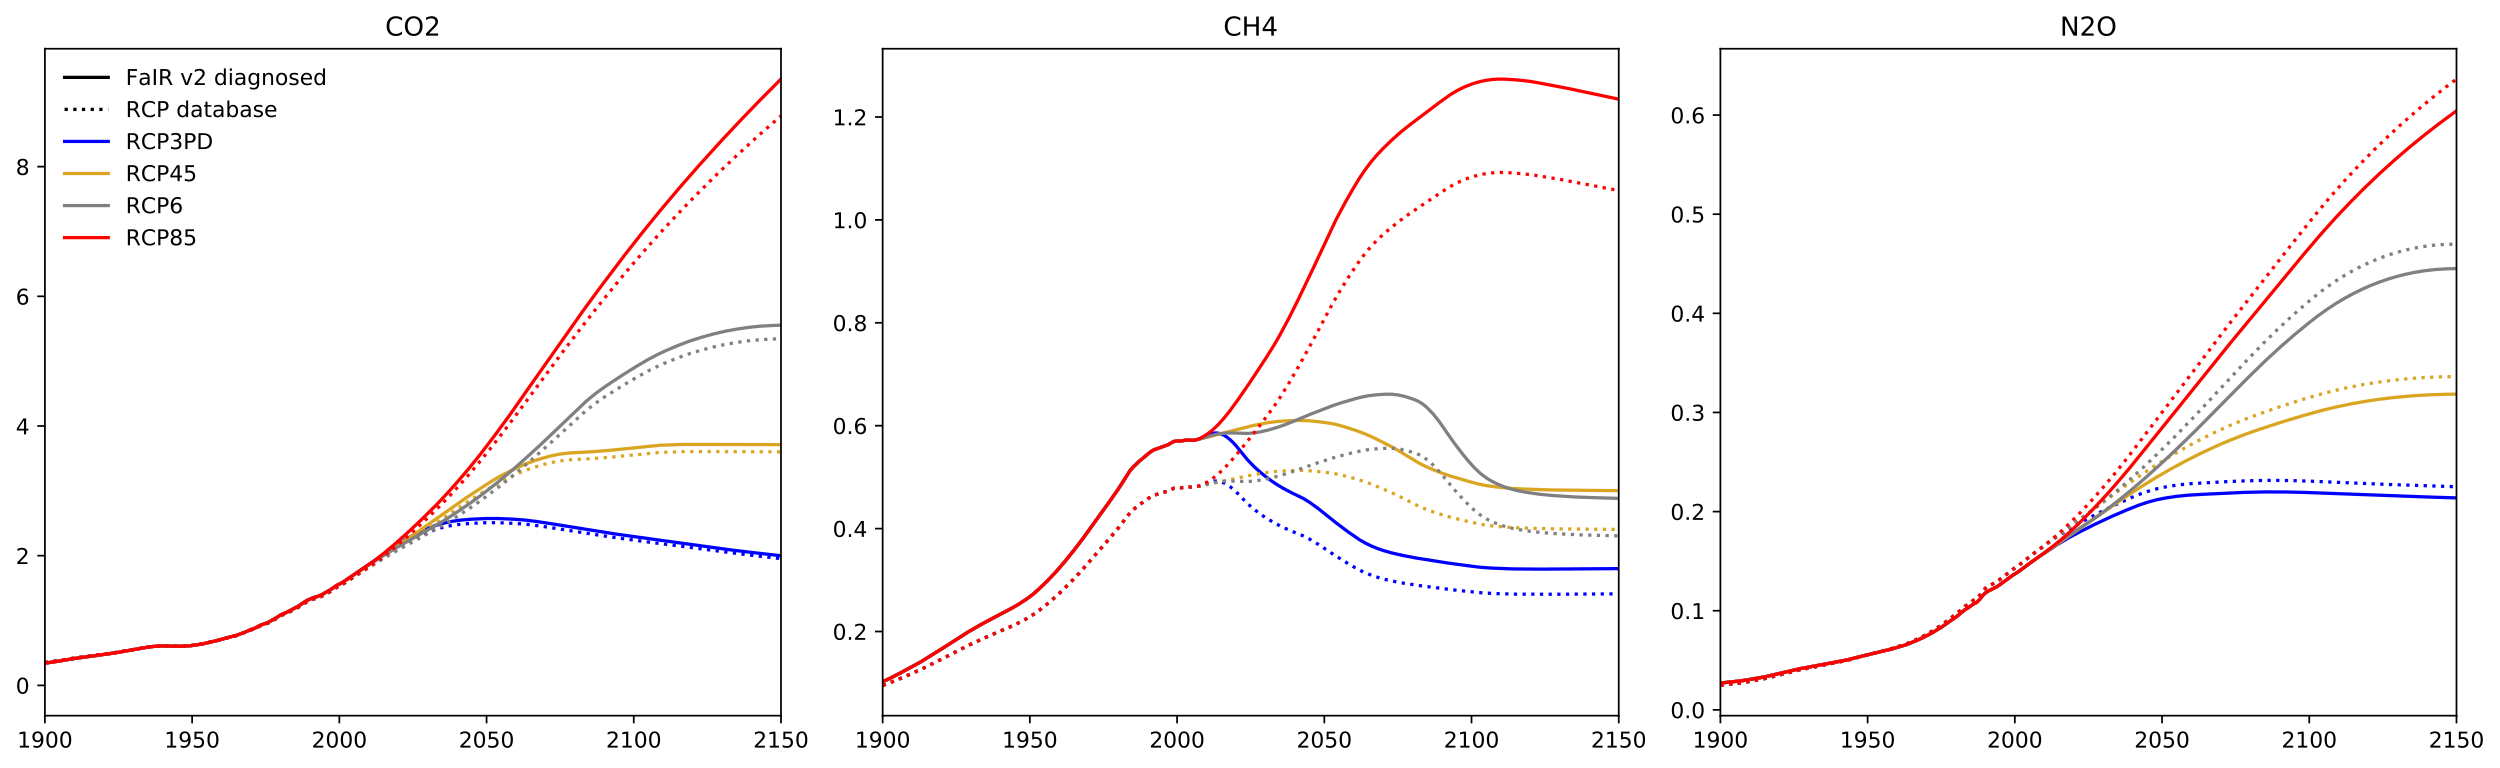 <?xml version="1.0" encoding="utf-8" standalone="no"?>
<!DOCTYPE svg PUBLIC "-//W3C//DTD SVG 1.1//EN"
  "http://www.w3.org/Graphics/SVG/1.1/DTD/svg11.dtd">
<!-- Created with matplotlib (https://matplotlib.org/) -->
<svg height="351.596pt" version="1.1" viewBox="0 0 1144.763 351.596" width="1144.763pt" xmlns="http://www.w3.org/2000/svg" xmlns:xlink="http://www.w3.org/1999/xlink">
 <defs>
  <style type="text/css">
*{stroke-linecap:butt;stroke-linejoin:round;}
  </style>
 </defs>
 <g id="figure_1">
  <g id="patch_1">
   <path d="M 0 351.596 
L 1144.763 351.596 
L 1144.763 0 
L 0 0 
z
" style="fill:#ffffff;"/>
  </g>
  <g id="axes_1">
   <g id="patch_2">
    <path d="M 20.562 327.718 
L 357.621 327.718 
L 357.621 22.318 
L 20.562 22.318 
z
" style="fill:#ffffff;"/>
   </g>
   <g id="matplotlib.axis_1">
    <g id="xtick_1">
     <g id="line2d_1">
      <defs>
       <path d="M 0 0 
L 0 3.5 
" id="m536c266fa3" style="stroke:#000000;stroke-width:0.8;"/>
      </defs>
      <g>
       <use style="stroke:#000000;stroke-width:0.8;" x="20.562" xlink:href="#m536c266fa3" y="327.718"/>
      </g>
     </g>
     <g id="text_1">
      <!-- 1900 -->
      <defs>
       <path d="M 12.406 8.297 
L 28.516 8.297 
L 28.516 63.922 
L 10.984 60.406 
L 10.984 69.391 
L 28.422 72.906 
L 38.281 72.906 
L 38.281 8.297 
L 54.391 8.297 
L 54.391 0 
L 12.406 0 
z
" id="DejaVuSans-49"/>
       <path d="M 10.984 1.516 
L 10.984 10.5 
Q 14.703 8.734 18.5 7.812 
Q 22.312 6.891 25.984 6.891 
Q 35.75 6.891 40.891 13.453 
Q 46.047 20.016 46.781 33.406 
Q 43.953 29.203 39.594 26.953 
Q 35.25 24.703 29.984 24.703 
Q 19.047 24.703 12.672 31.312 
Q 6.297 37.938 6.297 49.422 
Q 6.297 60.641 12.938 67.422 
Q 19.578 74.219 30.609 74.219 
Q 43.266 74.219 49.922 64.516 
Q 56.594 54.828 56.594 36.375 
Q 56.594 19.141 48.406 8.859 
Q 40.234 -1.422 26.422 -1.422 
Q 22.703 -1.422 18.891 -0.688 
Q 15.094 0.047 10.984 1.516 
z
M 30.609 32.422 
Q 37.25 32.422 41.125 36.953 
Q 45.016 41.5 45.016 49.422 
Q 45.016 57.281 41.125 61.844 
Q 37.25 66.406 30.609 66.406 
Q 23.969 66.406 20.094 61.844 
Q 16.219 57.281 16.219 49.422 
Q 16.219 41.5 20.094 36.953 
Q 23.969 32.422 30.609 32.422 
z
" id="DejaVuSans-57"/>
       <path d="M 31.781 66.406 
Q 24.172 66.406 20.328 58.906 
Q 16.5 51.422 16.5 36.375 
Q 16.5 21.391 20.328 13.891 
Q 24.172 6.391 31.781 6.391 
Q 39.453 6.391 43.281 13.891 
Q 47.125 21.391 47.125 36.375 
Q 47.125 51.422 43.281 58.906 
Q 39.453 66.406 31.781 66.406 
z
M 31.781 74.219 
Q 44.047 74.219 50.516 64.516 
Q 56.984 54.828 56.984 36.375 
Q 56.984 17.969 50.516 8.266 
Q 44.047 -1.422 31.781 -1.422 
Q 19.531 -1.422 13.062 8.266 
Q 6.594 17.969 6.594 36.375 
Q 6.594 54.828 13.062 64.516 
Q 19.531 74.219 31.781 74.219 
z
" id="DejaVuSans-48"/>
      </defs>
      <g transform="translate(7.838 342.317)scale(0.1 -0.1)">
       <use xlink:href="#DejaVuSans-49"/>
       <use x="63.623" xlink:href="#DejaVuSans-57"/>
       <use x="127.246" xlink:href="#DejaVuSans-48"/>
       <use x="190.869" xlink:href="#DejaVuSans-48"/>
      </g>
     </g>
    </g>
    <g id="xtick_2">
     <g id="line2d_2">
      <g>
       <use style="stroke:#000000;stroke-width:0.8;" x="87.974" xlink:href="#m536c266fa3" y="327.718"/>
      </g>
     </g>
     <g id="text_2">
      <!-- 1950 -->
      <defs>
       <path d="M 10.797 72.906 
L 49.516 72.906 
L 49.516 64.594 
L 19.828 64.594 
L 19.828 46.734 
Q 21.969 47.469 24.109 47.828 
Q 26.266 48.188 28.422 48.188 
Q 40.625 48.188 47.75 41.5 
Q 54.891 34.812 54.891 23.391 
Q 54.891 11.625 47.562 5.094 
Q 40.234 -1.422 26.906 -1.422 
Q 22.312 -1.422 17.547 -0.641 
Q 12.797 0.141 7.719 1.703 
L 7.719 11.625 
Q 12.109 9.234 16.797 8.062 
Q 21.484 6.891 26.703 6.891 
Q 35.156 6.891 40.078 11.328 
Q 45.016 15.766 45.016 23.391 
Q 45.016 31 40.078 35.438 
Q 35.156 39.891 26.703 39.891 
Q 22.75 39.891 18.812 39.016 
Q 14.891 38.141 10.797 36.281 
z
" id="DejaVuSans-53"/>
      </defs>
      <g transform="translate(75.249 342.317)scale(0.1 -0.1)">
       <use xlink:href="#DejaVuSans-49"/>
       <use x="63.623" xlink:href="#DejaVuSans-57"/>
       <use x="127.246" xlink:href="#DejaVuSans-53"/>
       <use x="190.869" xlink:href="#DejaVuSans-48"/>
      </g>
     </g>
    </g>
    <g id="xtick_3">
     <g id="line2d_3">
      <g>
       <use style="stroke:#000000;stroke-width:0.8;" x="155.386" xlink:href="#m536c266fa3" y="327.718"/>
      </g>
     </g>
     <g id="text_3">
      <!-- 2000 -->
      <defs>
       <path d="M 19.188 8.297 
L 53.609 8.297 
L 53.609 0 
L 7.328 0 
L 7.328 8.297 
Q 12.938 14.109 22.625 23.891 
Q 32.328 33.688 34.812 36.531 
Q 39.547 41.844 41.422 45.531 
Q 43.312 49.219 43.312 52.781 
Q 43.312 58.594 39.234 62.25 
Q 35.156 65.922 28.609 65.922 
Q 23.969 65.922 18.812 64.312 
Q 13.672 62.703 7.812 59.422 
L 7.812 69.391 
Q 13.766 71.781 18.938 73 
Q 24.125 74.219 28.422 74.219 
Q 39.75 74.219 46.484 68.547 
Q 53.219 62.891 53.219 53.422 
Q 53.219 48.922 51.531 44.891 
Q 49.859 40.875 45.406 35.406 
Q 44.188 33.984 37.641 27.219 
Q 31.109 20.453 19.188 8.297 
z
" id="DejaVuSans-50"/>
      </defs>
      <g transform="translate(142.661 342.317)scale(0.1 -0.1)">
       <use xlink:href="#DejaVuSans-50"/>
       <use x="63.623" xlink:href="#DejaVuSans-48"/>
       <use x="127.246" xlink:href="#DejaVuSans-48"/>
       <use x="190.869" xlink:href="#DejaVuSans-48"/>
      </g>
     </g>
    </g>
    <g id="xtick_4">
     <g id="line2d_4">
      <g>
       <use style="stroke:#000000;stroke-width:0.8;" x="222.798" xlink:href="#m536c266fa3" y="327.718"/>
      </g>
     </g>
     <g id="text_4">
      <!-- 2050 -->
      <g transform="translate(210.072 342.317)scale(0.1 -0.1)">
       <use xlink:href="#DejaVuSans-50"/>
       <use x="63.623" xlink:href="#DejaVuSans-48"/>
       <use x="127.246" xlink:href="#DejaVuSans-53"/>
       <use x="190.869" xlink:href="#DejaVuSans-48"/>
      </g>
     </g>
    </g>
    <g id="xtick_5">
     <g id="line2d_5">
      <g>
       <use style="stroke:#000000;stroke-width:0.8;" x="290.209" xlink:href="#m536c266fa3" y="327.718"/>
      </g>
     </g>
     <g id="text_5">
      <!-- 2100 -->
      <g transform="translate(277.484 342.317)scale(0.1 -0.1)">
       <use xlink:href="#DejaVuSans-50"/>
       <use x="63.623" xlink:href="#DejaVuSans-49"/>
       <use x="127.246" xlink:href="#DejaVuSans-48"/>
       <use x="190.869" xlink:href="#DejaVuSans-48"/>
      </g>
     </g>
    </g>
    <g id="xtick_6">
     <g id="line2d_6">
      <g>
       <use style="stroke:#000000;stroke-width:0.8;" x="357.621" xlink:href="#m536c266fa3" y="327.718"/>
      </g>
     </g>
     <g id="text_6">
      <!-- 2150 -->
      <g transform="translate(344.896 342.317)scale(0.1 -0.1)">
       <use xlink:href="#DejaVuSans-50"/>
       <use x="63.623" xlink:href="#DejaVuSans-49"/>
       <use x="127.246" xlink:href="#DejaVuSans-53"/>
       <use x="190.869" xlink:href="#DejaVuSans-48"/>
      </g>
     </g>
    </g>
   </g>
   <g id="matplotlib.axis_2">
    <g id="ytick_1">
     <g id="line2d_7">
      <defs>
       <path d="M 0 0 
L -3.5 0 
" id="mfee71d3663" style="stroke:#000000;stroke-width:0.8;"/>
      </defs>
      <g>
       <use style="stroke:#000000;stroke-width:0.8;" x="20.562" xlink:href="#mfee71d3663" y="313.836"/>
      </g>
     </g>
     <g id="text_7">
      <!-- 0 -->
      <g transform="translate(7.2 317.636)scale(0.1 -0.1)">
       <use xlink:href="#DejaVuSans-48"/>
      </g>
     </g>
    </g>
    <g id="ytick_2">
     <g id="line2d_8">
      <g>
       <use style="stroke:#000000;stroke-width:0.8;" x="20.562" xlink:href="#mfee71d3663" y="254.453"/>
      </g>
     </g>
     <g id="text_8">
      <!-- 2 -->
      <g transform="translate(7.2 258.253)scale(0.1 -0.1)">
       <use xlink:href="#DejaVuSans-50"/>
      </g>
     </g>
    </g>
    <g id="ytick_3">
     <g id="line2d_9">
      <g>
       <use style="stroke:#000000;stroke-width:0.8;" x="20.562" xlink:href="#mfee71d3663" y="195.07"/>
      </g>
     </g>
     <g id="text_9">
      <!-- 4 -->
      <defs>
       <path d="M 37.797 64.312 
L 12.891 25.391 
L 37.797 25.391 
z
M 35.203 72.906 
L 47.609 72.906 
L 47.609 25.391 
L 58.016 25.391 
L 58.016 17.188 
L 47.609 17.188 
L 47.609 0 
L 37.797 0 
L 37.797 17.188 
L 4.891 17.188 
L 4.891 26.703 
z
" id="DejaVuSans-52"/>
      </defs>
      <g transform="translate(7.2 198.869)scale(0.1 -0.1)">
       <use xlink:href="#DejaVuSans-52"/>
      </g>
     </g>
    </g>
    <g id="ytick_4">
     <g id="line2d_10">
      <g>
       <use style="stroke:#000000;stroke-width:0.8;" x="20.562" xlink:href="#mfee71d3663" y="135.687"/>
      </g>
     </g>
     <g id="text_10">
      <!-- 6 -->
      <defs>
       <path d="M 33.016 40.375 
Q 26.375 40.375 22.484 35.828 
Q 18.609 31.297 18.609 23.391 
Q 18.609 15.531 22.484 10.953 
Q 26.375 6.391 33.016 6.391 
Q 39.656 6.391 43.531 10.953 
Q 47.406 15.531 47.406 23.391 
Q 47.406 31.297 43.531 35.828 
Q 39.656 40.375 33.016 40.375 
z
M 52.594 71.297 
L 52.594 62.312 
Q 48.875 64.062 45.094 64.984 
Q 41.312 65.922 37.594 65.922 
Q 27.828 65.922 22.672 59.328 
Q 17.531 52.734 16.797 39.406 
Q 19.672 43.656 24.016 45.922 
Q 28.375 48.188 33.594 48.188 
Q 44.578 48.188 50.953 41.516 
Q 57.328 34.859 57.328 23.391 
Q 57.328 12.156 50.688 5.359 
Q 44.047 -1.422 33.016 -1.422 
Q 20.359 -1.422 13.672 8.266 
Q 6.984 17.969 6.984 36.375 
Q 6.984 53.656 15.188 63.938 
Q 23.391 74.219 37.203 74.219 
Q 40.922 74.219 44.703 73.484 
Q 48.484 72.75 52.594 71.297 
z
" id="DejaVuSans-54"/>
      </defs>
      <g transform="translate(7.2 139.486)scale(0.1 -0.1)">
       <use xlink:href="#DejaVuSans-54"/>
      </g>
     </g>
    </g>
    <g id="ytick_5">
     <g id="line2d_11">
      <g>
       <use style="stroke:#000000;stroke-width:0.8;" x="20.562" xlink:href="#mfee71d3663" y="76.304"/>
      </g>
     </g>
     <g id="text_11">
      <!-- 8 -->
      <defs>
       <path d="M 31.781 34.625 
Q 24.75 34.625 20.719 30.859 
Q 16.703 27.094 16.703 20.516 
Q 16.703 13.922 20.719 10.156 
Q 24.75 6.391 31.781 6.391 
Q 38.812 6.391 42.859 10.172 
Q 46.922 13.969 46.922 20.516 
Q 46.922 27.094 42.891 30.859 
Q 38.875 34.625 31.781 34.625 
z
M 21.922 38.812 
Q 15.578 40.375 12.031 44.719 
Q 8.5 49.078 8.5 55.328 
Q 8.5 64.062 14.719 69.141 
Q 20.953 74.219 31.781 74.219 
Q 42.672 74.219 48.875 69.141 
Q 55.078 64.062 55.078 55.328 
Q 55.078 49.078 51.531 44.719 
Q 48 40.375 41.703 38.812 
Q 48.828 37.156 52.797 32.312 
Q 56.781 27.484 56.781 20.516 
Q 56.781 9.906 50.312 4.234 
Q 43.844 -1.422 31.781 -1.422 
Q 19.734 -1.422 13.25 4.234 
Q 6.781 9.906 6.781 20.516 
Q 6.781 27.484 10.781 32.312 
Q 14.797 37.156 21.922 38.812 
z
M 18.312 54.391 
Q 18.312 48.734 21.844 45.562 
Q 25.391 42.391 31.781 42.391 
Q 38.141 42.391 41.719 45.562 
Q 45.312 48.734 45.312 54.391 
Q 45.312 60.062 41.719 63.234 
Q 38.141 66.406 31.781 66.406 
Q 25.391 66.406 21.844 63.234 
Q 18.312 60.062 18.312 54.391 
z
" id="DejaVuSans-56"/>
      </defs>
      <g transform="translate(7.2 80.103)scale(0.1 -0.1)">
       <use xlink:href="#DejaVuSans-56"/>
      </g>
     </g>
    </g>
   </g>
   <g id="line2d_12">
    <path clip-path="url(#p30ac90d08b)" d="M 20.562 303.676 
L 27.304 302.669 
L 34.045 301.531 
L 40.786 300.605 
L 52.92 298.915 
L 67.751 296.313 
L 70.447 295.996 
L 74.492 295.797 
L 78.537 295.89 
L 82.581 295.929 
L 86.626 295.731 
L 89.322 295.415 
L 93.367 294.719 
L 100.108 293.114 
L 105.501 291.615 
L 108.198 290.973 
L 112.242 289.448 
L 114.939 288.258 
L 116.287 287.82 
L 117.635 287.174 
L 118.984 286.406 
L 123.028 284.881 
L 127.073 282.536 
L 128.421 281.643 
L 129.769 280.982 
L 131.118 280.468 
L 135.162 278.32 
L 136.511 277.602 
L 140.555 274.93 
L 143.252 273.756 
L 145.948 272.944 
L 147.296 272.324 
L 151.341 270.034 
L 154.038 268.148 
L 156.734 266.758 
L 172.913 255.749 
L 182.351 249.248 
L 186.395 246.655 
L 190.44 244.408 
L 194.485 242.489 
L 198.529 240.913 
L 202.574 239.702 
L 206.619 238.785 
L 210.663 238.186 
L 216.056 237.734 
L 222.798 237.422 
L 228.19 237.437 
L 234.932 237.726 
L 240.325 238.132 
L 245.717 238.788 
L 253.807 240.029 
L 282.12 244.57 
L 300.995 247.188 
L 334.701 251.816 
L 344.139 252.953 
L 357.621 254.497 
L 357.621 254.497 
" style="fill:none;stroke:#0000ff;stroke-linecap:square;stroke-width:1.5;"/>
   </g>
   <g id="line2d_13">
    <path clip-path="url(#p30ac90d08b)" d="M 20.562 303.409 
L 27.304 302.432 
L 34.045 301.327 
L 40.786 300.429 
L 52.92 298.789 
L 69.099 296.086 
L 73.144 295.804 
L 75.84 295.765 
L 82.581 295.893 
L 86.626 295.701 
L 89.322 295.395 
L 93.367 294.719 
L 100.108 293.163 
L 105.501 291.71 
L 108.198 291.087 
L 113.591 288.986 
L 117.635 287.405 
L 118.984 286.66 
L 123.028 285.183 
L 127.073 282.911 
L 128.421 282.046 
L 129.769 281.405 
L 131.118 280.908 
L 135.162 278.828 
L 136.511 278.132 
L 140.555 275.546 
L 143.252 274.409 
L 145.948 273.623 
L 147.296 273.023 
L 151.341 270.808 
L 154.038 268.983 
L 156.734 267.639 
L 174.261 256.089 
L 183.699 249.858 
L 187.743 247.469 
L 191.788 245.406 
L 195.833 243.668 
L 198.529 242.692 
L 202.574 241.526 
L 206.619 240.643 
L 210.663 240.066 
L 216.056 239.631 
L 222.798 239.331 
L 228.19 239.344 
L 236.28 239.7 
L 241.673 240.148 
L 247.066 240.83 
L 256.503 242.267 
L 275.379 245.231 
L 284.816 246.591 
L 299.647 248.563 
L 345.487 254.457 
L 357.621 255.791 
L 357.621 255.791 
" style="fill:none;stroke:#0000ff;stroke-dasharray:1.5,2.475;stroke-dashoffset:0;stroke-width:1.5;"/>
   </g>
   <g id="line2d_14">
    <path clip-path="url(#p30ac90d08b)" d="M 20.562 303.676 
L 27.304 302.669 
L 34.045 301.531 
L 40.786 300.605 
L 52.92 298.915 
L 67.751 296.313 
L 70.447 295.996 
L 74.492 295.797 
L 78.537 295.89 
L 82.581 295.929 
L 86.626 295.731 
L 89.322 295.415 
L 93.367 294.719 
L 100.108 293.114 
L 105.501 291.615 
L 108.198 290.973 
L 112.242 289.448 
L 114.939 288.258 
L 116.287 287.82 
L 117.635 287.174 
L 118.984 286.406 
L 123.028 284.881 
L 127.073 282.536 
L 128.421 281.643 
L 129.769 280.982 
L 131.118 280.468 
L 135.162 278.32 
L 136.511 277.602 
L 140.555 274.93 
L 143.252 273.756 
L 145.948 272.944 
L 147.296 272.324 
L 151.341 270.034 
L 154.038 268.148 
L 156.734 266.758 
L 181.002 250.527 
L 191.788 243.173 
L 213.36 228 
L 222.798 221.811 
L 226.842 219.311 
L 230.887 217.073 
L 236.28 214.37 
L 240.325 212.576 
L 244.369 211.068 
L 248.414 209.796 
L 252.459 208.713 
L 256.503 207.92 
L 260.548 207.441 
L 264.593 207.202 
L 271.334 206.837 
L 279.423 206.192 
L 302.343 203.876 
L 313.129 203.512 
L 319.87 203.497 
L 357.621 203.599 
L 357.621 203.599 
" style="fill:none;stroke:#daa520;stroke-linecap:square;stroke-width:1.5;"/>
   </g>
   <g id="line2d_15">
    <path clip-path="url(#p30ac90d08b)" d="M 20.562 303.409 
L 27.304 302.432 
L 34.045 301.327 
L 40.786 300.429 
L 52.92 298.789 
L 69.099 296.086 
L 73.144 295.804 
L 75.84 295.765 
L 82.581 295.893 
L 86.626 295.701 
L 89.322 295.395 
L 93.367 294.719 
L 100.108 293.163 
L 105.501 291.71 
L 108.198 291.087 
L 113.591 288.986 
L 117.635 287.405 
L 118.984 286.66 
L 123.028 285.183 
L 127.073 282.911 
L 128.421 282.046 
L 129.769 281.405 
L 131.118 280.908 
L 135.162 278.828 
L 136.511 278.132 
L 140.555 275.546 
L 143.252 274.409 
L 145.948 273.623 
L 147.296 273.023 
L 151.341 270.808 
L 154.038 268.983 
L 156.734 267.639 
L 178.306 253.708 
L 191.788 244.87 
L 213.36 230.269 
L 222.798 224.326 
L 226.842 221.929 
L 230.887 219.783 
L 236.28 217.193 
L 240.325 215.475 
L 244.369 214.031 
L 248.414 212.814 
L 252.459 211.778 
L 256.503 211.019 
L 260.548 210.562 
L 264.593 210.332 
L 271.334 209.984 
L 279.423 209.367 
L 302.343 207.154 
L 313.129 206.806 
L 319.87 206.792 
L 357.621 206.89 
L 357.621 206.89 
" style="fill:none;stroke:#daa520;stroke-dasharray:1.5,2.475;stroke-dashoffset:0;stroke-width:1.5;"/>
   </g>
   <g id="line2d_16">
    <path clip-path="url(#p30ac90d08b)" d="M 20.562 303.676 
L 27.304 302.669 
L 34.045 301.531 
L 40.786 300.605 
L 52.92 298.915 
L 67.751 296.313 
L 70.447 295.996 
L 74.492 295.797 
L 78.537 295.89 
L 82.581 295.929 
L 86.626 295.731 
L 89.322 295.415 
L 93.367 294.719 
L 100.108 293.114 
L 105.501 291.615 
L 108.198 290.973 
L 112.242 289.448 
L 114.939 288.258 
L 116.287 287.82 
L 117.635 287.174 
L 118.984 286.406 
L 123.028 284.881 
L 127.073 282.536 
L 128.421 281.643 
L 129.769 280.982 
L 131.118 280.468 
L 135.162 278.32 
L 136.511 277.602 
L 140.555 274.93 
L 143.252 273.756 
L 145.948 272.944 
L 147.296 272.324 
L 151.341 270.034 
L 154.038 268.148 
L 156.734 266.758 
L 168.868 258.702 
L 175.609 254.396 
L 182.351 250.334 
L 195.833 242.657 
L 202.574 238.783 
L 207.967 235.354 
L 214.708 230.816 
L 220.101 226.913 
L 226.842 221.681 
L 233.583 216.136 
L 240.325 210.206 
L 248.414 202.794 
L 268.637 183.526 
L 272.682 180.217 
L 276.727 177.272 
L 284.816 171.887 
L 291.557 167.672 
L 296.95 164.526 
L 300.995 162.402 
L 305.04 160.499 
L 310.433 158.192 
L 315.826 156.156 
L 321.219 154.442 
L 326.611 152.939 
L 332.004 151.687 
L 337.397 150.707 
L 342.79 149.9 
L 348.183 149.353 
L 354.924 148.982 
L 357.621 148.922 
L 357.621 148.922 
" style="fill:none;stroke:#808080;stroke-linecap:square;stroke-width:1.5;"/>
   </g>
   <g id="line2d_17">
    <path clip-path="url(#p30ac90d08b)" d="M 20.562 303.409 
L 27.304 302.432 
L 34.045 301.327 
L 40.786 300.429 
L 52.92 298.789 
L 69.099 296.086 
L 73.144 295.804 
L 75.84 295.765 
L 82.581 295.893 
L 86.626 295.701 
L 89.322 295.395 
L 93.367 294.719 
L 100.108 293.163 
L 105.501 291.71 
L 108.198 291.087 
L 113.591 288.986 
L 117.635 287.405 
L 118.984 286.66 
L 123.028 285.183 
L 127.073 282.911 
L 128.421 282.046 
L 129.769 281.405 
L 131.118 280.908 
L 135.162 278.828 
L 136.511 278.132 
L 140.555 275.546 
L 143.252 274.409 
L 145.948 273.623 
L 147.296 273.023 
L 151.341 270.808 
L 154.038 268.983 
L 156.734 267.639 
L 168.868 259.853 
L 175.609 255.694 
L 182.351 251.774 
L 195.833 244.373 
L 202.574 240.641 
L 207.967 237.34 
L 214.708 232.976 
L 220.101 229.225 
L 226.842 224.203 
L 233.583 218.885 
L 240.325 213.207 
L 248.414 206.122 
L 268.637 187.772 
L 272.682 184.632 
L 276.727 181.841 
L 284.816 176.745 
L 291.557 172.762 
L 296.95 169.793 
L 300.995 167.792 
L 305.04 166 
L 310.433 163.829 
L 315.826 161.915 
L 321.219 160.305 
L 326.611 158.894 
L 332.004 157.72 
L 337.397 156.8 
L 342.79 156.044 
L 348.183 155.531 
L 354.924 155.184 
L 357.621 155.128 
L 357.621 155.128 
" style="fill:none;stroke:#808080;stroke-dasharray:1.5,2.475;stroke-dashoffset:0;stroke-width:1.5;"/>
   </g>
   <g id="line2d_18">
    <path clip-path="url(#p30ac90d08b)" d="M 20.562 303.676 
L 27.304 302.669 
L 34.045 301.531 
L 40.786 300.605 
L 52.92 298.915 
L 67.751 296.313 
L 70.447 295.996 
L 74.492 295.797 
L 78.537 295.89 
L 82.581 295.929 
L 86.626 295.731 
L 89.322 295.415 
L 93.367 294.719 
L 100.108 293.114 
L 105.501 291.615 
L 108.198 290.973 
L 112.242 289.448 
L 114.939 288.258 
L 116.287 287.82 
L 117.635 287.174 
L 118.984 286.406 
L 123.028 284.881 
L 127.073 282.536 
L 128.421 281.643 
L 129.769 280.982 
L 131.118 280.468 
L 135.162 278.32 
L 136.511 277.602 
L 140.555 274.93 
L 143.252 273.756 
L 145.948 272.944 
L 147.296 272.324 
L 151.341 270.034 
L 154.038 268.148 
L 156.734 266.758 
L 171.565 256.627 
L 175.609 253.474 
L 181.002 248.947 
L 187.743 242.919 
L 193.136 237.788 
L 199.878 231.103 
L 203.922 226.845 
L 209.315 220.826 
L 214.708 214.513 
L 220.101 207.827 
L 226.842 198.986 
L 233.583 189.774 
L 243.021 176.314 
L 267.289 141.894 
L 275.379 130.889 
L 286.164 116.631 
L 294.254 106.36 
L 302.343 96.395 
L 311.781 85.232 
L 319.87 75.989 
L 330.656 64.074 
L 340.094 54.051 
L 348.183 45.679 
L 357.621 36.2 
L 357.621 36.2 
" style="fill:none;stroke:#ff0000;stroke-linecap:square;stroke-width:1.5;"/>
   </g>
   <g id="line2d_19">
    <path clip-path="url(#p30ac90d08b)" d="M 20.562 303.409 
L 27.304 302.432 
L 34.045 301.327 
L 40.786 300.429 
L 52.92 298.789 
L 69.099 296.086 
L 73.144 295.804 
L 75.84 295.765 
L 82.581 295.893 
L 86.626 295.701 
L 89.322 295.395 
L 93.367 294.719 
L 100.108 293.163 
L 105.501 291.71 
L 108.198 291.087 
L 113.591 288.986 
L 117.635 287.405 
L 118.984 286.66 
L 123.028 285.183 
L 127.073 282.911 
L 128.421 282.046 
L 129.769 281.405 
L 131.118 280.908 
L 135.162 278.828 
L 136.511 278.132 
L 140.555 275.546 
L 143.252 274.409 
L 145.948 273.623 
L 147.296 273.023 
L 151.341 270.808 
L 154.038 268.983 
L 156.734 267.639 
L 171.565 257.849 
L 175.609 254.805 
L 181.002 250.437 
L 187.743 244.625 
L 194.485 238.419 
L 201.226 231.915 
L 206.619 226.309 
L 213.36 218.872 
L 218.753 212.569 
L 224.146 205.909 
L 230.887 197.27 
L 237.628 188.254 
L 257.852 160.911 
L 268.637 146.82 
L 276.727 136.636 
L 286.164 125.121 
L 294.254 115.687 
L 302.343 106.592 
L 310.433 97.898 
L 318.522 89.513 
L 329.308 78.824 
L 337.397 71.164 
L 346.835 62.511 
L 356.273 54.224 
L 357.621 53.058 
L 357.621 53.058 
" style="fill:none;stroke:#ff0000;stroke-dasharray:1.5,2.475;stroke-dashoffset:0;stroke-width:1.5;"/>
   </g>
   <g id="line2d_20">
    <path clip-path="url(#p30ac90d08b)" style="fill:none;stroke:#000000;stroke-linecap:square;stroke-width:1.5;"/>
   </g>
   <g id="line2d_21">
    <path clip-path="url(#p30ac90d08b)" style="fill:none;stroke:#000000;stroke-dasharray:1.5,2.475;stroke-dashoffset:0;stroke-width:1.5;"/>
   </g>
   <g id="line2d_22">
    <path clip-path="url(#p30ac90d08b)" style="fill:none;stroke:#0000ff;stroke-linecap:square;stroke-width:1.5;"/>
   </g>
   <g id="line2d_23">
    <path clip-path="url(#p30ac90d08b)" style="fill:none;stroke:#daa520;stroke-linecap:square;stroke-width:1.5;"/>
   </g>
   <g id="line2d_24">
    <path clip-path="url(#p30ac90d08b)" style="fill:none;stroke:#808080;stroke-linecap:square;stroke-width:1.5;"/>
   </g>
   <g id="line2d_25">
    <path clip-path="url(#p30ac90d08b)" style="fill:none;stroke:#ff0000;stroke-linecap:square;stroke-width:1.5;"/>
   </g>
   <g id="patch_3">
    <path d="M 20.562 327.718 
L 20.562 22.318 
" style="fill:none;stroke:#000000;stroke-linecap:square;stroke-linejoin:miter;stroke-width:0.8;"/>
   </g>
   <g id="patch_4">
    <path d="M 357.621 327.718 
L 357.621 22.318 
" style="fill:none;stroke:#000000;stroke-linecap:square;stroke-linejoin:miter;stroke-width:0.8;"/>
   </g>
   <g id="patch_5">
    <path d="M 20.562 327.718 
L 357.621 327.718 
" style="fill:none;stroke:#000000;stroke-linecap:square;stroke-linejoin:miter;stroke-width:0.8;"/>
   </g>
   <g id="patch_6">
    <path d="M 20.562 22.318 
L 357.621 22.318 
" style="fill:none;stroke:#000000;stroke-linecap:square;stroke-linejoin:miter;stroke-width:0.8;"/>
   </g>
   <g id="text_12">
    <!-- CO2 -->
    <defs>
     <path d="M 64.406 67.281 
L 64.406 56.891 
Q 59.422 61.531 53.781 63.812 
Q 48.141 66.109 41.797 66.109 
Q 29.297 66.109 22.656 58.469 
Q 16.016 50.828 16.016 36.375 
Q 16.016 21.969 22.656 14.328 
Q 29.297 6.688 41.797 6.688 
Q 48.141 6.688 53.781 8.984 
Q 59.422 11.281 64.406 15.922 
L 64.406 5.609 
Q 59.234 2.094 53.438 0.328 
Q 47.656 -1.422 41.219 -1.422 
Q 24.656 -1.422 15.125 8.703 
Q 5.609 18.844 5.609 36.375 
Q 5.609 53.953 15.125 64.078 
Q 24.656 74.219 41.219 74.219 
Q 47.75 74.219 53.531 72.484 
Q 59.328 70.75 64.406 67.281 
z
" id="DejaVuSans-67"/>
     <path d="M 39.406 66.219 
Q 28.656 66.219 22.328 58.203 
Q 16.016 50.203 16.016 36.375 
Q 16.016 22.609 22.328 14.594 
Q 28.656 6.594 39.406 6.594 
Q 50.141 6.594 56.422 14.594 
Q 62.703 22.609 62.703 36.375 
Q 62.703 50.203 56.422 58.203 
Q 50.141 66.219 39.406 66.219 
z
M 39.406 74.219 
Q 54.734 74.219 63.906 63.938 
Q 73.094 53.656 73.094 36.375 
Q 73.094 19.141 63.906 8.859 
Q 54.734 -1.422 39.406 -1.422 
Q 24.031 -1.422 14.812 8.828 
Q 5.609 19.094 5.609 36.375 
Q 5.609 53.656 14.812 63.938 
Q 24.031 74.219 39.406 74.219 
z
" id="DejaVuSans-79"/>
    </defs>
    <g transform="translate(176.361 16.318)scale(0.12 -0.12)">
     <use xlink:href="#DejaVuSans-67"/>
     <use x="69.824" xlink:href="#DejaVuSans-79"/>
     <use x="148.535" xlink:href="#DejaVuSans-50"/>
    </g>
   </g>
   <g id="legend_1">
    <g id="line2d_26">
     <path d="M 29.562 35.417 
L 49.562 35.417 
" style="fill:none;stroke:#000000;stroke-linecap:square;stroke-width:1.5;"/>
    </g>
    <g id="line2d_27"/>
    <g id="text_13">
     <!-- FaIR v2 diagnosed -->
     <defs>
      <path d="M 9.812 72.906 
L 51.703 72.906 
L 51.703 64.594 
L 19.672 64.594 
L 19.672 43.109 
L 48.578 43.109 
L 48.578 34.812 
L 19.672 34.812 
L 19.672 0 
L 9.812 0 
z
" id="DejaVuSans-70"/>
      <path d="M 34.281 27.484 
Q 23.391 27.484 19.188 25 
Q 14.984 22.516 14.984 16.5 
Q 14.984 11.719 18.141 8.906 
Q 21.297 6.109 26.703 6.109 
Q 34.188 6.109 38.703 11.406 
Q 43.219 16.703 43.219 25.484 
L 43.219 27.484 
z
M 52.203 31.203 
L 52.203 0 
L 43.219 0 
L 43.219 8.297 
Q 40.141 3.328 35.547 0.953 
Q 30.953 -1.422 24.312 -1.422 
Q 15.922 -1.422 10.953 3.297 
Q 6 8.016 6 15.922 
Q 6 25.141 12.172 29.828 
Q 18.359 34.516 30.609 34.516 
L 43.219 34.516 
L 43.219 35.406 
Q 43.219 41.609 39.141 45 
Q 35.062 48.391 27.688 48.391 
Q 23 48.391 18.547 47.266 
Q 14.109 46.141 10.016 43.891 
L 10.016 52.203 
Q 14.938 54.109 19.578 55.047 
Q 24.219 56 28.609 56 
Q 40.484 56 46.344 49.844 
Q 52.203 43.703 52.203 31.203 
z
" id="DejaVuSans-97"/>
      <path d="M 9.812 72.906 
L 19.672 72.906 
L 19.672 0 
L 9.812 0 
z
" id="DejaVuSans-73"/>
      <path d="M 44.391 34.188 
Q 47.562 33.109 50.562 29.594 
Q 53.562 26.078 56.594 19.922 
L 66.609 0 
L 56 0 
L 46.688 18.703 
Q 43.062 26.031 39.672 28.422 
Q 36.281 30.812 30.422 30.812 
L 19.672 30.812 
L 19.672 0 
L 9.812 0 
L 9.812 72.906 
L 32.078 72.906 
Q 44.578 72.906 50.734 67.672 
Q 56.891 62.453 56.891 51.906 
Q 56.891 45.016 53.688 40.469 
Q 50.484 35.938 44.391 34.188 
z
M 19.672 64.797 
L 19.672 38.922 
L 32.078 38.922 
Q 39.203 38.922 42.844 42.219 
Q 46.484 45.516 46.484 51.906 
Q 46.484 58.297 42.844 61.547 
Q 39.203 64.797 32.078 64.797 
z
" id="DejaVuSans-82"/>
      <path id="DejaVuSans-32"/>
      <path d="M 2.984 54.688 
L 12.5 54.688 
L 29.594 8.797 
L 46.688 54.688 
L 56.203 54.688 
L 35.688 0 
L 23.484 0 
z
" id="DejaVuSans-118"/>
      <path d="M 45.406 46.391 
L 45.406 75.984 
L 54.391 75.984 
L 54.391 0 
L 45.406 0 
L 45.406 8.203 
Q 42.578 3.328 38.25 0.953 
Q 33.938 -1.422 27.875 -1.422 
Q 17.969 -1.422 11.734 6.484 
Q 5.516 14.406 5.516 27.297 
Q 5.516 40.188 11.734 48.094 
Q 17.969 56 27.875 56 
Q 33.938 56 38.25 53.625 
Q 42.578 51.266 45.406 46.391 
z
M 14.797 27.297 
Q 14.797 17.391 18.875 11.75 
Q 22.953 6.109 30.078 6.109 
Q 37.203 6.109 41.297 11.75 
Q 45.406 17.391 45.406 27.297 
Q 45.406 37.203 41.297 42.844 
Q 37.203 48.484 30.078 48.484 
Q 22.953 48.484 18.875 42.844 
Q 14.797 37.203 14.797 27.297 
z
" id="DejaVuSans-100"/>
      <path d="M 9.422 54.688 
L 18.406 54.688 
L 18.406 0 
L 9.422 0 
z
M 9.422 75.984 
L 18.406 75.984 
L 18.406 64.594 
L 9.422 64.594 
z
" id="DejaVuSans-105"/>
      <path d="M 45.406 27.984 
Q 45.406 37.75 41.375 43.109 
Q 37.359 48.484 30.078 48.484 
Q 22.859 48.484 18.828 43.109 
Q 14.797 37.75 14.797 27.984 
Q 14.797 18.266 18.828 12.891 
Q 22.859 7.516 30.078 7.516 
Q 37.359 7.516 41.375 12.891 
Q 45.406 18.266 45.406 27.984 
z
M 54.391 6.781 
Q 54.391 -7.172 48.188 -13.984 
Q 42 -20.797 29.203 -20.797 
Q 24.469 -20.797 20.266 -20.094 
Q 16.062 -19.391 12.109 -17.922 
L 12.109 -9.188 
Q 16.062 -11.328 19.922 -12.344 
Q 23.781 -13.375 27.781 -13.375 
Q 36.625 -13.375 41.016 -8.766 
Q 45.406 -4.156 45.406 5.172 
L 45.406 9.625 
Q 42.625 4.781 38.281 2.391 
Q 33.938 0 27.875 0 
Q 17.828 0 11.672 7.656 
Q 5.516 15.328 5.516 27.984 
Q 5.516 40.672 11.672 48.328 
Q 17.828 56 27.875 56 
Q 33.938 56 38.281 53.609 
Q 42.625 51.219 45.406 46.391 
L 45.406 54.688 
L 54.391 54.688 
z
" id="DejaVuSans-103"/>
      <path d="M 54.891 33.016 
L 54.891 0 
L 45.906 0 
L 45.906 32.719 
Q 45.906 40.484 42.875 44.328 
Q 39.844 48.188 33.797 48.188 
Q 26.516 48.188 22.312 43.547 
Q 18.109 38.922 18.109 30.906 
L 18.109 0 
L 9.078 0 
L 9.078 54.688 
L 18.109 54.688 
L 18.109 46.188 
Q 21.344 51.125 25.703 53.562 
Q 30.078 56 35.797 56 
Q 45.219 56 50.047 50.172 
Q 54.891 44.344 54.891 33.016 
z
" id="DejaVuSans-110"/>
      <path d="M 30.609 48.391 
Q 23.391 48.391 19.188 42.75 
Q 14.984 37.109 14.984 27.297 
Q 14.984 17.484 19.156 11.844 
Q 23.344 6.203 30.609 6.203 
Q 37.797 6.203 41.984 11.859 
Q 46.188 17.531 46.188 27.297 
Q 46.188 37.016 41.984 42.703 
Q 37.797 48.391 30.609 48.391 
z
M 30.609 56 
Q 42.328 56 49.016 48.375 
Q 55.719 40.766 55.719 27.297 
Q 55.719 13.875 49.016 6.219 
Q 42.328 -1.422 30.609 -1.422 
Q 18.844 -1.422 12.172 6.219 
Q 5.516 13.875 5.516 27.297 
Q 5.516 40.766 12.172 48.375 
Q 18.844 56 30.609 56 
z
" id="DejaVuSans-111"/>
      <path d="M 44.281 53.078 
L 44.281 44.578 
Q 40.484 46.531 36.375 47.5 
Q 32.281 48.484 27.875 48.484 
Q 21.188 48.484 17.844 46.438 
Q 14.5 44.391 14.5 40.281 
Q 14.5 37.156 16.891 35.375 
Q 19.281 33.594 26.516 31.984 
L 29.594 31.297 
Q 39.156 29.25 43.188 25.516 
Q 47.219 21.781 47.219 15.094 
Q 47.219 7.469 41.188 3.016 
Q 35.156 -1.422 24.609 -1.422 
Q 20.219 -1.422 15.453 -0.562 
Q 10.688 0.297 5.422 2 
L 5.422 11.281 
Q 10.406 8.688 15.234 7.391 
Q 20.062 6.109 24.812 6.109 
Q 31.156 6.109 34.562 8.281 
Q 37.984 10.453 37.984 14.406 
Q 37.984 18.062 35.516 20.016 
Q 33.062 21.969 24.703 23.781 
L 21.578 24.516 
Q 13.234 26.266 9.516 29.906 
Q 5.812 33.547 5.812 39.891 
Q 5.812 47.609 11.281 51.797 
Q 16.75 56 26.812 56 
Q 31.781 56 36.172 55.266 
Q 40.578 54.547 44.281 53.078 
z
" id="DejaVuSans-115"/>
      <path d="M 56.203 29.594 
L 56.203 25.203 
L 14.891 25.203 
Q 15.484 15.922 20.484 11.062 
Q 25.484 6.203 34.422 6.203 
Q 39.594 6.203 44.453 7.469 
Q 49.312 8.734 54.109 11.281 
L 54.109 2.781 
Q 49.266 0.734 44.188 -0.344 
Q 39.109 -1.422 33.891 -1.422 
Q 20.797 -1.422 13.156 6.188 
Q 5.516 13.812 5.516 26.812 
Q 5.516 40.234 12.766 48.109 
Q 20.016 56 32.328 56 
Q 43.359 56 49.781 48.891 
Q 56.203 41.797 56.203 29.594 
z
M 47.219 32.234 
Q 47.125 39.594 43.094 43.984 
Q 39.062 48.391 32.422 48.391 
Q 24.906 48.391 20.391 44.141 
Q 15.875 39.891 15.188 32.172 
z
" id="DejaVuSans-101"/>
     </defs>
     <g transform="translate(57.562 38.917)scale(0.1 -0.1)">
      <use xlink:href="#DejaVuSans-70"/>
      <use x="57.379" xlink:href="#DejaVuSans-97"/>
      <use x="118.658" xlink:href="#DejaVuSans-73"/>
      <use x="148.15" xlink:href="#DejaVuSans-82"/>
      <use x="217.633" xlink:href="#DejaVuSans-32"/>
      <use x="249.42" xlink:href="#DejaVuSans-118"/>
      <use x="308.6" xlink:href="#DejaVuSans-50"/>
      <use x="372.223" xlink:href="#DejaVuSans-32"/>
      <use x="404.01" xlink:href="#DejaVuSans-100"/>
      <use x="467.486" xlink:href="#DejaVuSans-105"/>
      <use x="495.27" xlink:href="#DejaVuSans-97"/>
      <use x="556.549" xlink:href="#DejaVuSans-103"/>
      <use x="620.025" xlink:href="#DejaVuSans-110"/>
      <use x="683.404" xlink:href="#DejaVuSans-111"/>
      <use x="744.586" xlink:href="#DejaVuSans-115"/>
      <use x="796.686" xlink:href="#DejaVuSans-101"/>
      <use x="858.209" xlink:href="#DejaVuSans-100"/>
     </g>
    </g>
    <g id="line2d_28">
     <path d="M 29.562 50.095 
L 49.562 50.095 
" style="fill:none;stroke:#000000;stroke-dasharray:1.5,2.475;stroke-dashoffset:0;stroke-width:1.5;"/>
    </g>
    <g id="line2d_29"/>
    <g id="text_14">
     <!-- RCP database -->
     <defs>
      <path d="M 19.672 64.797 
L 19.672 37.406 
L 32.078 37.406 
Q 38.969 37.406 42.719 40.969 
Q 46.484 44.531 46.484 51.125 
Q 46.484 57.672 42.719 61.234 
Q 38.969 64.797 32.078 64.797 
z
M 9.812 72.906 
L 32.078 72.906 
Q 44.344 72.906 50.609 67.359 
Q 56.891 61.812 56.891 51.125 
Q 56.891 40.328 50.609 34.812 
Q 44.344 29.297 32.078 29.297 
L 19.672 29.297 
L 19.672 0 
L 9.812 0 
z
" id="DejaVuSans-80"/>
      <path d="M 18.312 70.219 
L 18.312 54.688 
L 36.812 54.688 
L 36.812 47.703 
L 18.312 47.703 
L 18.312 18.016 
Q 18.312 11.328 20.141 9.422 
Q 21.969 7.516 27.594 7.516 
L 36.812 7.516 
L 36.812 0 
L 27.594 0 
Q 17.188 0 13.234 3.875 
Q 9.281 7.766 9.281 18.016 
L 9.281 47.703 
L 2.688 47.703 
L 2.688 54.688 
L 9.281 54.688 
L 9.281 70.219 
z
" id="DejaVuSans-116"/>
      <path d="M 48.688 27.297 
Q 48.688 37.203 44.609 42.844 
Q 40.531 48.484 33.406 48.484 
Q 26.266 48.484 22.188 42.844 
Q 18.109 37.203 18.109 27.297 
Q 18.109 17.391 22.188 11.75 
Q 26.266 6.109 33.406 6.109 
Q 40.531 6.109 44.609 11.75 
Q 48.688 17.391 48.688 27.297 
z
M 18.109 46.391 
Q 20.953 51.266 25.266 53.625 
Q 29.594 56 35.594 56 
Q 45.562 56 51.781 48.094 
Q 58.016 40.188 58.016 27.297 
Q 58.016 14.406 51.781 6.484 
Q 45.562 -1.422 35.594 -1.422 
Q 29.594 -1.422 25.266 0.953 
Q 20.953 3.328 18.109 8.203 
L 18.109 0 
L 9.078 0 
L 9.078 75.984 
L 18.109 75.984 
z
" id="DejaVuSans-98"/>
     </defs>
     <g transform="translate(57.562 53.595)scale(0.1 -0.1)">
      <use xlink:href="#DejaVuSans-82"/>
      <use x="69.404" xlink:href="#DejaVuSans-67"/>
      <use x="139.229" xlink:href="#DejaVuSans-80"/>
      <use x="199.531" xlink:href="#DejaVuSans-32"/>
      <use x="231.318" xlink:href="#DejaVuSans-100"/>
      <use x="294.795" xlink:href="#DejaVuSans-97"/>
      <use x="356.074" xlink:href="#DejaVuSans-116"/>
      <use x="395.283" xlink:href="#DejaVuSans-97"/>
      <use x="456.562" xlink:href="#DejaVuSans-98"/>
      <use x="520.039" xlink:href="#DejaVuSans-97"/>
      <use x="581.318" xlink:href="#DejaVuSans-115"/>
      <use x="633.418" xlink:href="#DejaVuSans-101"/>
     </g>
    </g>
    <g id="line2d_30">
     <path d="M 29.562 64.773 
L 49.562 64.773 
" style="fill:none;stroke:#0000ff;stroke-linecap:square;stroke-width:1.5;"/>
    </g>
    <g id="line2d_31"/>
    <g id="text_15">
     <!-- RCP3PD -->
     <defs>
      <path d="M 40.578 39.312 
Q 47.656 37.797 51.625 33 
Q 55.609 28.219 55.609 21.188 
Q 55.609 10.406 48.188 4.484 
Q 40.766 -1.422 27.094 -1.422 
Q 22.516 -1.422 17.656 -0.516 
Q 12.797 0.391 7.625 2.203 
L 7.625 11.719 
Q 11.719 9.328 16.594 8.109 
Q 21.484 6.891 26.812 6.891 
Q 36.078 6.891 40.938 10.547 
Q 45.797 14.203 45.797 21.188 
Q 45.797 27.641 41.281 31.266 
Q 36.766 34.906 28.719 34.906 
L 20.219 34.906 
L 20.219 43.016 
L 29.109 43.016 
Q 36.375 43.016 40.234 45.922 
Q 44.094 48.828 44.094 54.297 
Q 44.094 59.906 40.109 62.906 
Q 36.141 65.922 28.719 65.922 
Q 24.656 65.922 20.016 65.031 
Q 15.375 64.156 9.812 62.312 
L 9.812 71.094 
Q 15.438 72.656 20.344 73.438 
Q 25.25 74.219 29.594 74.219 
Q 40.828 74.219 47.359 69.109 
Q 53.906 64.016 53.906 55.328 
Q 53.906 49.266 50.438 45.094 
Q 46.969 40.922 40.578 39.312 
z
" id="DejaVuSans-51"/>
      <path d="M 19.672 64.797 
L 19.672 8.109 
L 31.594 8.109 
Q 46.688 8.109 53.688 14.938 
Q 60.688 21.781 60.688 36.531 
Q 60.688 51.172 53.688 57.984 
Q 46.688 64.797 31.594 64.797 
z
M 9.812 72.906 
L 30.078 72.906 
Q 51.266 72.906 61.172 64.094 
Q 71.094 55.281 71.094 36.531 
Q 71.094 17.672 61.125 8.828 
Q 51.172 0 30.078 0 
L 9.812 0 
z
" id="DejaVuSans-68"/>
     </defs>
     <g transform="translate(57.562 68.273)scale(0.1 -0.1)">
      <use xlink:href="#DejaVuSans-82"/>
      <use x="69.404" xlink:href="#DejaVuSans-67"/>
      <use x="139.229" xlink:href="#DejaVuSans-80"/>
      <use x="199.531" xlink:href="#DejaVuSans-51"/>
      <use x="263.154" xlink:href="#DejaVuSans-80"/>
      <use x="323.457" xlink:href="#DejaVuSans-68"/>
     </g>
    </g>
    <g id="line2d_32">
     <path d="M 29.562 79.451 
L 49.562 79.451 
" style="fill:none;stroke:#daa520;stroke-linecap:square;stroke-width:1.5;"/>
    </g>
    <g id="line2d_33"/>
    <g id="text_16">
     <!-- RCP45 -->
     <g transform="translate(57.562 82.951)scale(0.1 -0.1)">
      <use xlink:href="#DejaVuSans-82"/>
      <use x="69.404" xlink:href="#DejaVuSans-67"/>
      <use x="139.229" xlink:href="#DejaVuSans-80"/>
      <use x="199.531" xlink:href="#DejaVuSans-52"/>
      <use x="263.154" xlink:href="#DejaVuSans-53"/>
     </g>
    </g>
    <g id="line2d_34">
     <path d="M 29.562 94.129 
L 49.562 94.129 
" style="fill:none;stroke:#808080;stroke-linecap:square;stroke-width:1.5;"/>
    </g>
    <g id="line2d_35"/>
    <g id="text_17">
     <!-- RCP6 -->
     <g transform="translate(57.562 97.629)scale(0.1 -0.1)">
      <use xlink:href="#DejaVuSans-82"/>
      <use x="69.404" xlink:href="#DejaVuSans-67"/>
      <use x="139.229" xlink:href="#DejaVuSans-80"/>
      <use x="199.531" xlink:href="#DejaVuSans-54"/>
     </g>
    </g>
    <g id="line2d_36">
     <path d="M 29.562 108.807 
L 49.562 108.807 
" style="fill:none;stroke:#ff0000;stroke-linecap:square;stroke-width:1.5;"/>
    </g>
    <g id="line2d_37"/>
    <g id="text_18">
     <!-- RCP85 -->
     <g transform="translate(57.562 112.307)scale(0.1 -0.1)">
      <use xlink:href="#DejaVuSans-82"/>
      <use x="69.404" xlink:href="#DejaVuSans-67"/>
      <use x="139.229" xlink:href="#DejaVuSans-80"/>
      <use x="199.531" xlink:href="#DejaVuSans-56"/>
      <use x="263.154" xlink:href="#DejaVuSans-53"/>
     </g>
    </g>
   </g>
  </g>
  <g id="axes_2">
   <g id="patch_7">
    <path d="M 404.171 327.718 
L 741.229 327.718 
L 741.229 22.318 
L 404.171 22.318 
z
" style="fill:#ffffff;"/>
   </g>
   <g id="matplotlib.axis_3">
    <g id="xtick_7">
     <g id="line2d_38">
      <g>
       <use style="stroke:#000000;stroke-width:0.8;" x="404.171" xlink:href="#m536c266fa3" y="327.718"/>
      </g>
     </g>
     <g id="text_19">
      <!-- 1900 -->
      <g transform="translate(391.446 342.317)scale(0.1 -0.1)">
       <use xlink:href="#DejaVuSans-49"/>
       <use x="63.623" xlink:href="#DejaVuSans-57"/>
       <use x="127.246" xlink:href="#DejaVuSans-48"/>
       <use x="190.869" xlink:href="#DejaVuSans-48"/>
      </g>
     </g>
    </g>
    <g id="xtick_8">
     <g id="line2d_39">
      <g>
       <use style="stroke:#000000;stroke-width:0.8;" x="471.582" xlink:href="#m536c266fa3" y="327.718"/>
      </g>
     </g>
     <g id="text_20">
      <!-- 1950 -->
      <g transform="translate(458.858 342.317)scale(0.1 -0.1)">
       <use xlink:href="#DejaVuSans-49"/>
       <use x="63.623" xlink:href="#DejaVuSans-57"/>
       <use x="127.246" xlink:href="#DejaVuSans-53"/>
       <use x="190.869" xlink:href="#DejaVuSans-48"/>
      </g>
     </g>
    </g>
    <g id="xtick_9">
     <g id="line2d_40">
      <g>
       <use style="stroke:#000000;stroke-width:0.8;" x="538.994" xlink:href="#m536c266fa3" y="327.718"/>
      </g>
     </g>
     <g id="text_21">
      <!-- 2000 -->
      <g transform="translate(526.269 342.317)scale(0.1 -0.1)">
       <use xlink:href="#DejaVuSans-50"/>
       <use x="63.623" xlink:href="#DejaVuSans-48"/>
       <use x="127.246" xlink:href="#DejaVuSans-48"/>
       <use x="190.869" xlink:href="#DejaVuSans-48"/>
      </g>
     </g>
    </g>
    <g id="xtick_10">
     <g id="line2d_41">
      <g>
       <use style="stroke:#000000;stroke-width:0.8;" x="606.406" xlink:href="#m536c266fa3" y="327.718"/>
      </g>
     </g>
     <g id="text_22">
      <!-- 2050 -->
      <g transform="translate(593.681 342.317)scale(0.1 -0.1)">
       <use xlink:href="#DejaVuSans-50"/>
       <use x="63.623" xlink:href="#DejaVuSans-48"/>
       <use x="127.246" xlink:href="#DejaVuSans-53"/>
       <use x="190.869" xlink:href="#DejaVuSans-48"/>
      </g>
     </g>
    </g>
    <g id="xtick_11">
     <g id="line2d_42">
      <g>
       <use style="stroke:#000000;stroke-width:0.8;" x="673.817" xlink:href="#m536c266fa3" y="327.718"/>
      </g>
     </g>
     <g id="text_23">
      <!-- 2100 -->
      <g transform="translate(661.092 342.317)scale(0.1 -0.1)">
       <use xlink:href="#DejaVuSans-50"/>
       <use x="63.623" xlink:href="#DejaVuSans-49"/>
       <use x="127.246" xlink:href="#DejaVuSans-48"/>
       <use x="190.869" xlink:href="#DejaVuSans-48"/>
      </g>
     </g>
    </g>
    <g id="xtick_12">
     <g id="line2d_43">
      <g>
       <use style="stroke:#000000;stroke-width:0.8;" x="741.229" xlink:href="#m536c266fa3" y="327.718"/>
      </g>
     </g>
     <g id="text_24">
      <!-- 2150 -->
      <g transform="translate(728.504 342.317)scale(0.1 -0.1)">
       <use xlink:href="#DejaVuSans-50"/>
       <use x="63.623" xlink:href="#DejaVuSans-49"/>
       <use x="127.246" xlink:href="#DejaVuSans-53"/>
       <use x="190.869" xlink:href="#DejaVuSans-48"/>
      </g>
     </g>
    </g>
   </g>
   <g id="matplotlib.axis_4">
    <g id="ytick_6">
     <g id="line2d_44">
      <g>
       <use style="stroke:#000000;stroke-width:0.8;" x="404.171" xlink:href="#mfee71d3663" y="289.166"/>
      </g>
     </g>
     <g id="text_25">
      <!-- 0.2 -->
      <defs>
       <path d="M 10.688 12.406 
L 21 12.406 
L 21 0 
L 10.688 0 
z
" id="DejaVuSans-46"/>
      </defs>
      <g transform="translate(381.268 292.966)scale(0.1 -0.1)">
       <use xlink:href="#DejaVuSans-48"/>
       <use x="63.623" xlink:href="#DejaVuSans-46"/>
       <use x="95.41" xlink:href="#DejaVuSans-50"/>
      </g>
     </g>
    </g>
    <g id="ytick_7">
     <g id="line2d_45">
      <g>
       <use style="stroke:#000000;stroke-width:0.8;" x="404.171" xlink:href="#mfee71d3663" y="242.048"/>
      </g>
     </g>
     <g id="text_26">
      <!-- 0.4 -->
      <g transform="translate(381.268 245.848)scale(0.1 -0.1)">
       <use xlink:href="#DejaVuSans-48"/>
       <use x="63.623" xlink:href="#DejaVuSans-46"/>
       <use x="95.41" xlink:href="#DejaVuSans-52"/>
      </g>
     </g>
    </g>
    <g id="ytick_8">
     <g id="line2d_46">
      <g>
       <use style="stroke:#000000;stroke-width:0.8;" x="404.171" xlink:href="#mfee71d3663" y="194.93"/>
      </g>
     </g>
     <g id="text_27">
      <!-- 0.6 -->
      <g transform="translate(381.268 198.729)scale(0.1 -0.1)">
       <use xlink:href="#DejaVuSans-48"/>
       <use x="63.623" xlink:href="#DejaVuSans-46"/>
       <use x="95.41" xlink:href="#DejaVuSans-54"/>
      </g>
     </g>
    </g>
    <g id="ytick_9">
     <g id="line2d_47">
      <g>
       <use style="stroke:#000000;stroke-width:0.8;" x="404.171" xlink:href="#mfee71d3663" y="147.812"/>
      </g>
     </g>
     <g id="text_28">
      <!-- 0.8 -->
      <g transform="translate(381.268 151.611)scale(0.1 -0.1)">
       <use xlink:href="#DejaVuSans-48"/>
       <use x="63.623" xlink:href="#DejaVuSans-46"/>
       <use x="95.41" xlink:href="#DejaVuSans-56"/>
      </g>
     </g>
    </g>
    <g id="ytick_10">
     <g id="line2d_48">
      <g>
       <use style="stroke:#000000;stroke-width:0.8;" x="404.171" xlink:href="#mfee71d3663" y="100.694"/>
      </g>
     </g>
     <g id="text_29">
      <!-- 1.0 -->
      <g transform="translate(381.268 104.493)scale(0.1 -0.1)">
       <use xlink:href="#DejaVuSans-49"/>
       <use x="63.623" xlink:href="#DejaVuSans-46"/>
       <use x="95.41" xlink:href="#DejaVuSans-48"/>
      </g>
     </g>
    </g>
    <g id="ytick_11">
     <g id="line2d_49">
      <g>
       <use style="stroke:#000000;stroke-width:0.8;" x="404.171" xlink:href="#mfee71d3663" y="53.576"/>
      </g>
     </g>
     <g id="text_30">
      <!-- 1.2 -->
      <g transform="translate(381.268 57.375)scale(0.1 -0.1)">
       <use xlink:href="#DejaVuSans-49"/>
       <use x="63.623" xlink:href="#DejaVuSans-46"/>
       <use x="95.41" xlink:href="#DejaVuSans-50"/>
      </g>
     </g>
    </g>
   </g>
   <g id="line2d_50">
    <path clip-path="url(#pf29f367518)" d="M 404.171 312.111 
L 406.867 310.932 
L 412.26 308.167 
L 416.305 305.97 
L 421.698 303.034 
L 433.832 295.459 
L 443.27 289.398 
L 450.011 285.519 
L 463.493 278.382 
L 466.19 276.841 
L 470.234 274.192 
L 472.931 272.173 
L 475.627 269.803 
L 479.672 265.911 
L 483.717 261.623 
L 487.761 256.927 
L 491.806 251.906 
L 495.851 246.608 
L 507.985 229.76 
L 512.029 224.008 
L 517.422 215.562 
L 518.771 214 
L 521.467 211.371 
L 525.512 207.992 
L 526.86 206.905 
L 528.208 206.056 
L 534.949 203.62 
L 536.298 202.789 
L 537.646 202.104 
L 538.994 201.917 
L 540.342 201.95 
L 541.691 201.795 
L 543.039 201.525 
L 544.387 201.493 
L 545.735 201.633 
L 547.084 201.551 
L 548.432 201.219 
L 551.128 200.22 
L 555.173 198.422 
L 556.521 198.234 
L 557.869 198.346 
L 559.218 198.73 
L 560.566 199.364 
L 561.914 200.231 
L 563.262 201.315 
L 564.611 202.6 
L 565.959 204.074 
L 571.352 210.656 
L 574.048 213.47 
L 576.745 215.941 
L 579.441 218.149 
L 582.138 220.147 
L 584.834 221.956 
L 587.531 223.58 
L 591.575 225.704 
L 596.968 228.337 
L 599.665 230.02 
L 603.709 232.94 
L 607.754 236.175 
L 611.799 239.41 
L 617.192 243.466 
L 622.585 247.191 
L 625.281 248.721 
L 627.978 250.018 
L 630.674 251.131 
L 633.37 252.074 
L 637.415 253.221 
L 642.808 254.438 
L 648.201 255.47 
L 663.032 257.819 
L 673.817 259.264 
L 677.862 259.758 
L 683.255 260.142 
L 692.693 260.508 
L 704.827 260.601 
L 714.264 260.553 
L 741.229 260.373 
L 741.229 260.373 
" style="fill:none;stroke:#0000ff;stroke-linecap:square;stroke-width:1.5;"/>
   </g>
   <g id="line2d_51">
    <path clip-path="url(#pf29f367518)" d="M 404.171 313.836 
L 406.867 312.894 
L 413.608 310.122 
L 423.046 305.893 
L 433.832 300.465 
L 443.27 295.57 
L 451.359 291.859 
L 463.493 286.637 
L 467.538 284.69 
L 471.582 282.43 
L 474.279 280.653 
L 478.324 277.567 
L 482.368 274.148 
L 486.413 270.434 
L 491.806 264.975 
L 495.851 260.608 
L 506.637 248.21 
L 512.029 241.862 
L 517.422 234.808 
L 518.771 233.5 
L 521.467 231.297 
L 525.512 228.462 
L 526.86 227.549 
L 528.208 226.835 
L 534.949 224.788 
L 537.646 223.512 
L 538.994 223.354 
L 540.342 223.382 
L 544.387 222.998 
L 545.735 223.115 
L 547.084 223.046 
L 549.78 222.389 
L 552.476 221.41 
L 553.825 220.849 
L 555.173 220.411 
L 556.521 220.252 
L 557.869 220.346 
L 559.218 220.67 
L 560.566 221.205 
L 561.914 221.935 
L 563.262 222.848 
L 564.611 223.93 
L 565.959 225.17 
L 571.352 230.698 
L 574.048 233.056 
L 576.745 235.124 
L 579.441 236.97 
L 583.486 239.415 
L 587.531 241.505 
L 591.575 243.274 
L 596.968 245.467 
L 599.665 246.866 
L 603.709 249.293 
L 609.102 252.894 
L 614.495 256.366 
L 619.888 259.592 
L 622.585 261.089 
L 625.281 262.35 
L 629.326 263.896 
L 633.37 265.112 
L 637.415 266.056 
L 642.808 267.057 
L 649.549 268.09 
L 667.076 270.295 
L 679.21 271.526 
L 685.952 271.842 
L 694.041 272.06 
L 711.568 272.104 
L 741.229 271.931 
L 741.229 271.931 
" style="fill:none;stroke:#0000ff;stroke-dasharray:1.5,2.475;stroke-dashoffset:0;stroke-width:1.5;"/>
   </g>
   <g id="line2d_52">
    <path clip-path="url(#pf29f367518)" d="M 404.171 312.111 
L 406.867 310.932 
L 412.26 308.167 
L 416.305 305.97 
L 421.698 303.034 
L 433.832 295.459 
L 443.27 289.398 
L 450.011 285.519 
L 463.493 278.382 
L 466.19 276.841 
L 470.234 274.192 
L 472.931 272.173 
L 475.627 269.803 
L 479.672 265.911 
L 483.717 261.623 
L 487.761 256.927 
L 491.806 251.906 
L 495.851 246.608 
L 507.985 229.76 
L 512.029 224.008 
L 517.422 215.562 
L 518.771 214 
L 521.467 211.371 
L 525.512 207.992 
L 526.86 206.905 
L 528.208 206.056 
L 534.949 203.62 
L 536.298 202.789 
L 537.646 202.104 
L 538.994 201.917 
L 540.342 201.95 
L 541.691 201.795 
L 543.039 201.525 
L 544.387 201.493 
L 545.735 201.633 
L 547.084 201.551 
L 551.128 200.583 
L 574.048 194.787 
L 580.789 193.521 
L 584.834 193.006 
L 590.227 192.647 
L 595.62 192.5 
L 599.665 192.686 
L 605.058 193.258 
L 609.102 193.828 
L 611.799 194.367 
L 615.843 195.47 
L 621.236 197.235 
L 625.281 198.772 
L 629.326 200.582 
L 636.067 203.958 
L 640.112 206.195 
L 644.156 208.656 
L 649.549 211.921 
L 652.246 213.31 
L 656.29 215.096 
L 660.335 216.677 
L 664.38 218.055 
L 671.121 220.033 
L 676.514 221.53 
L 680.559 222.346 
L 684.603 222.906 
L 691.345 223.589 
L 696.737 223.897 
L 710.22 224.345 
L 741.229 224.697 
L 741.229 224.697 
" style="fill:none;stroke:#daa520;stroke-linecap:square;stroke-width:1.5;"/>
   </g>
   <g id="line2d_53">
    <path clip-path="url(#pf29f367518)" d="M 404.171 313.836 
L 406.867 312.894 
L 413.608 310.122 
L 423.046 305.893 
L 433.832 300.465 
L 443.27 295.57 
L 451.359 291.859 
L 463.493 286.637 
L 467.538 284.69 
L 471.582 282.43 
L 474.279 280.653 
L 478.324 277.567 
L 482.368 274.148 
L 486.413 270.434 
L 491.806 264.975 
L 495.851 260.608 
L 506.637 248.21 
L 512.029 241.862 
L 517.422 234.808 
L 518.771 233.5 
L 521.467 231.297 
L 525.512 228.462 
L 526.86 227.549 
L 528.208 226.835 
L 534.949 224.788 
L 537.646 223.512 
L 538.994 223.354 
L 540.342 223.382 
L 544.387 222.998 
L 545.735 223.115 
L 547.084 223.047 
L 551.128 222.231 
L 574.048 217.344 
L 580.789 216.275 
L 584.834 215.839 
L 590.227 215.536 
L 595.62 215.411 
L 599.665 215.569 
L 605.058 216.052 
L 610.451 216.743 
L 614.495 217.584 
L 619.888 219.019 
L 623.933 220.251 
L 627.978 221.698 
L 633.37 223.91 
L 638.763 226.307 
L 642.808 228.311 
L 649.549 231.758 
L 653.594 233.448 
L 658.987 235.316 
L 663.032 236.527 
L 668.425 237.907 
L 677.862 240.051 
L 681.907 240.649 
L 687.3 241.194 
L 692.693 241.592 
L 700.782 241.893 
L 711.568 242.157 
L 741.229 242.435 
L 741.229 242.435 
" style="fill:none;stroke:#daa520;stroke-dasharray:1.5,2.475;stroke-dashoffset:0;stroke-width:1.5;"/>
   </g>
   <g id="line2d_54">
    <path clip-path="url(#pf29f367518)" d="M 404.171 312.111 
L 406.867 310.932 
L 412.26 308.167 
L 416.305 305.97 
L 421.698 303.034 
L 433.832 295.459 
L 443.27 289.398 
L 450.011 285.519 
L 463.493 278.382 
L 466.19 276.841 
L 470.234 274.192 
L 472.931 272.173 
L 475.627 269.803 
L 479.672 265.911 
L 483.717 261.623 
L 487.761 256.927 
L 491.806 251.906 
L 495.851 246.608 
L 507.985 229.76 
L 512.029 224.008 
L 517.422 215.562 
L 518.771 214 
L 521.467 211.371 
L 525.512 207.992 
L 526.86 206.905 
L 528.208 206.056 
L 534.949 203.62 
L 536.298 202.789 
L 537.646 202.104 
L 538.994 201.917 
L 540.342 201.95 
L 541.691 201.795 
L 543.039 201.525 
L 544.387 201.493 
L 545.735 201.633 
L 547.084 201.551 
L 549.78 200.892 
L 556.521 198.937 
L 559.218 198.501 
L 561.914 198.279 
L 564.611 198.247 
L 571.352 198.481 
L 574.048 198.259 
L 576.745 197.833 
L 580.789 196.901 
L 584.834 195.721 
L 588.879 194.308 
L 592.923 192.662 
L 599.665 189.822 
L 610.451 185.674 
L 614.495 184.346 
L 621.236 182.392 
L 623.933 181.724 
L 626.629 181.213 
L 630.674 180.748 
L 634.719 180.499 
L 637.415 180.532 
L 640.112 180.842 
L 642.808 181.419 
L 645.505 182.227 
L 648.201 183.196 
L 649.549 183.812 
L 650.898 184.626 
L 652.246 185.623 
L 653.594 186.789 
L 656.29 189.592 
L 658.987 192.979 
L 661.683 196.844 
L 665.728 202.649 
L 669.773 207.955 
L 672.469 211.228 
L 675.166 214.221 
L 677.862 216.781 
L 680.559 218.817 
L 683.255 220.445 
L 685.952 221.76 
L 688.648 222.858 
L 691.345 223.758 
L 694.041 224.476 
L 698.086 225.294 
L 704.827 226.295 
L 710.22 226.837 
L 721.006 227.553 
L 729.095 227.857 
L 741.229 228.21 
L 741.229 228.21 
" style="fill:none;stroke:#808080;stroke-linecap:square;stroke-width:1.5;"/>
   </g>
   <g id="line2d_55">
    <path clip-path="url(#pf29f367518)" d="M 404.171 313.836 
L 406.867 312.894 
L 413.608 310.122 
L 423.046 305.893 
L 433.832 300.465 
L 443.27 295.57 
L 451.359 291.859 
L 463.493 286.637 
L 467.538 284.69 
L 471.582 282.43 
L 474.279 280.653 
L 478.324 277.567 
L 482.368 274.148 
L 486.413 270.434 
L 491.806 264.975 
L 495.851 260.608 
L 506.637 248.21 
L 512.029 241.862 
L 517.422 234.808 
L 518.771 233.5 
L 521.467 231.297 
L 525.512 228.462 
L 526.86 227.549 
L 528.208 226.835 
L 534.949 224.788 
L 537.646 223.512 
L 538.994 223.354 
L 540.342 223.382 
L 544.387 222.998 
L 545.735 223.115 
L 547.084 223.046 
L 549.78 222.492 
L 556.521 220.844 
L 559.218 220.477 
L 561.914 220.29 
L 565.959 220.302 
L 570.004 220.482 
L 572.7 220.39 
L 575.396 220.113 
L 579.441 219.419 
L 583.486 218.484 
L 587.531 217.361 
L 591.575 216.029 
L 603.709 211.81 
L 611.799 209.237 
L 617.192 207.83 
L 623.933 206.283 
L 627.978 205.688 
L 632.022 205.369 
L 636.067 205.224 
L 638.763 205.374 
L 641.46 205.75 
L 644.156 206.346 
L 648.201 207.532 
L 649.549 208.055 
L 650.898 208.745 
L 652.246 209.591 
L 654.942 211.701 
L 657.639 214.329 
L 660.335 217.404 
L 665.728 223.972 
L 669.773 228.431 
L 672.469 231.177 
L 675.166 233.685 
L 677.862 235.826 
L 680.559 237.528 
L 683.255 238.888 
L 685.952 239.986 
L 688.648 240.902 
L 691.345 241.653 
L 695.389 242.502 
L 699.434 243.118 
L 706.175 243.901 
L 711.568 244.303 
L 723.702 244.92 
L 739.881 245.352 
L 741.229 245.361 
L 741.229 245.361 
" style="fill:none;stroke:#808080;stroke-dasharray:1.5,2.475;stroke-dashoffset:0;stroke-width:1.5;"/>
   </g>
   <g id="line2d_56">
    <path clip-path="url(#pf29f367518)" d="M 404.171 312.111 
L 406.867 310.932 
L 412.26 308.167 
L 416.305 305.97 
L 421.698 303.034 
L 433.832 295.459 
L 443.27 289.398 
L 450.011 285.519 
L 463.493 278.382 
L 466.19 276.841 
L 470.234 274.192 
L 472.931 272.173 
L 475.627 269.803 
L 479.672 265.911 
L 483.717 261.623 
L 487.761 256.927 
L 491.806 251.906 
L 495.851 246.608 
L 507.985 229.76 
L 512.029 224.008 
L 517.422 215.562 
L 518.771 214 
L 521.467 211.371 
L 525.512 207.992 
L 526.86 206.905 
L 528.208 206.056 
L 534.949 203.62 
L 536.298 202.789 
L 537.646 202.104 
L 538.994 201.917 
L 540.342 201.95 
L 541.691 201.795 
L 543.039 201.525 
L 544.387 201.493 
L 545.735 201.633 
L 547.084 201.551 
L 548.432 201.182 
L 549.78 200.62 
L 552.476 199.032 
L 555.173 196.968 
L 557.869 194.396 
L 560.566 191.372 
L 563.262 187.987 
L 567.307 182.419 
L 572.7 174.559 
L 579.441 164.31 
L 583.486 157.89 
L 586.182 153.202 
L 590.227 145.62 
L 594.272 137.554 
L 601.013 123.49 
L 611.799 100.553 
L 615.843 92.946 
L 619.888 85.886 
L 622.585 81.454 
L 625.281 77.467 
L 627.978 73.932 
L 630.674 70.786 
L 633.37 67.929 
L 637.415 64.024 
L 641.46 60.441 
L 645.505 57.203 
L 658.987 47.009 
L 664.38 43.173 
L 667.076 41.567 
L 669.773 40.183 
L 672.469 39.031 
L 675.166 38.082 
L 677.862 37.326 
L 680.559 36.774 
L 683.255 36.408 
L 685.952 36.218 
L 688.648 36.224 
L 694.041 36.555 
L 699.434 37.107 
L 703.479 37.737 
L 718.309 40.555 
L 726.399 42.273 
L 733.14 43.689 
L 739.881 45.139 
L 741.229 45.404 
L 741.229 45.404 
" style="fill:none;stroke:#ff0000;stroke-linecap:square;stroke-width:1.5;"/>
   </g>
   <g id="line2d_57">
    <path clip-path="url(#pf29f367518)" d="M 404.171 313.836 
L 406.867 312.894 
L 413.608 310.122 
L 423.046 305.893 
L 433.832 300.465 
L 443.27 295.57 
L 451.359 291.859 
L 463.493 286.637 
L 467.538 284.69 
L 471.582 282.43 
L 474.279 280.653 
L 478.324 277.567 
L 482.368 274.148 
L 486.413 270.434 
L 491.806 264.975 
L 495.851 260.608 
L 506.637 248.21 
L 512.029 241.862 
L 517.422 234.808 
L 518.771 233.5 
L 521.467 231.297 
L 525.512 228.462 
L 526.86 227.549 
L 528.208 226.835 
L 534.949 224.788 
L 537.646 223.512 
L 538.994 223.354 
L 540.342 223.382 
L 544.387 222.998 
L 545.735 223.115 
L 547.084 223.047 
L 548.432 222.735 
L 549.78 222.263 
L 552.476 220.925 
L 555.173 219.185 
L 557.869 217.013 
L 560.566 214.458 
L 563.262 211.595 
L 567.307 206.873 
L 572.7 200.191 
L 579.441 191.443 
L 583.486 185.944 
L 586.182 181.92 
L 590.227 175.395 
L 594.272 168.43 
L 599.665 158.713 
L 606.406 146.108 
L 610.451 138.56 
L 613.147 133.891 
L 617.192 127.381 
L 621.236 121.276 
L 623.933 117.54 
L 626.629 114.208 
L 629.326 111.257 
L 632.022 108.601 
L 636.067 105.007 
L 640.112 101.721 
L 644.156 98.737 
L 653.594 92.303 
L 660.335 87.791 
L 664.38 85.237 
L 667.076 83.794 
L 669.773 82.551 
L 672.469 81.515 
L 676.514 80.296 
L 679.21 79.71 
L 681.907 79.299 
L 684.603 79.047 
L 687.3 78.967 
L 691.345 79.11 
L 696.737 79.51 
L 702.13 80.14 
L 714.264 82.124 
L 719.657 83.156 
L 727.747 84.669 
L 734.488 85.976 
L 741.229 87.238 
L 741.229 87.238 
" style="fill:none;stroke:#ff0000;stroke-dasharray:1.5,2.475;stroke-dashoffset:0;stroke-width:1.5;"/>
   </g>
   <g id="patch_8">
    <path d="M 404.171 327.718 
L 404.171 22.318 
" style="fill:none;stroke:#000000;stroke-linecap:square;stroke-linejoin:miter;stroke-width:0.8;"/>
   </g>
   <g id="patch_9">
    <path d="M 741.229 327.718 
L 741.229 22.318 
" style="fill:none;stroke:#000000;stroke-linecap:square;stroke-linejoin:miter;stroke-width:0.8;"/>
   </g>
   <g id="patch_10">
    <path d="M 404.171 327.718 
L 741.229 327.718 
" style="fill:none;stroke:#000000;stroke-linecap:square;stroke-linejoin:miter;stroke-width:0.8;"/>
   </g>
   <g id="patch_11">
    <path d="M 404.171 22.318 
L 741.229 22.318 
" style="fill:none;stroke:#000000;stroke-linecap:square;stroke-linejoin:miter;stroke-width:0.8;"/>
   </g>
   <g id="text_31">
    <!-- CH4 -->
    <defs>
     <path d="M 9.812 72.906 
L 19.672 72.906 
L 19.672 43.016 
L 55.516 43.016 
L 55.516 72.906 
L 65.375 72.906 
L 65.375 0 
L 55.516 0 
L 55.516 34.719 
L 19.672 34.719 
L 19.672 0 
L 9.812 0 
z
" id="DejaVuSans-72"/>
    </defs>
    <g transform="translate(560.181 16.318)scale(0.12 -0.12)">
     <use xlink:href="#DejaVuSans-67"/>
     <use x="69.824" xlink:href="#DejaVuSans-72"/>
     <use x="145.02" xlink:href="#DejaVuSans-52"/>
    </g>
   </g>
  </g>
  <g id="axes_3">
   <g id="patch_12">
    <path d="M 787.779 327.718 
L 1124.838 327.718 
L 1124.838 22.318 
L 787.779 22.318 
z
" style="fill:#ffffff;"/>
   </g>
   <g id="matplotlib.axis_5">
    <g id="xtick_13">
     <g id="line2d_58">
      <g>
       <use style="stroke:#000000;stroke-width:0.8;" x="787.779" xlink:href="#m536c266fa3" y="327.718"/>
      </g>
     </g>
     <g id="text_32">
      <!-- 1900 -->
      <g transform="translate(775.054 342.317)scale(0.1 -0.1)">
       <use xlink:href="#DejaVuSans-49"/>
       <use x="63.623" xlink:href="#DejaVuSans-57"/>
       <use x="127.246" xlink:href="#DejaVuSans-48"/>
       <use x="190.869" xlink:href="#DejaVuSans-48"/>
      </g>
     </g>
    </g>
    <g id="xtick_14">
     <g id="line2d_59">
      <g>
       <use style="stroke:#000000;stroke-width:0.8;" x="855.191" xlink:href="#m536c266fa3" y="327.718"/>
      </g>
     </g>
     <g id="text_33">
      <!-- 1950 -->
      <g transform="translate(842.466 342.317)scale(0.1 -0.1)">
       <use xlink:href="#DejaVuSans-49"/>
       <use x="63.623" xlink:href="#DejaVuSans-57"/>
       <use x="127.246" xlink:href="#DejaVuSans-53"/>
       <use x="190.869" xlink:href="#DejaVuSans-48"/>
      </g>
     </g>
    </g>
    <g id="xtick_15">
     <g id="line2d_60">
      <g>
       <use style="stroke:#000000;stroke-width:0.8;" x="922.602" xlink:href="#m536c266fa3" y="327.718"/>
      </g>
     </g>
     <g id="text_34">
      <!-- 2000 -->
      <g transform="translate(909.878 342.317)scale(0.1 -0.1)">
       <use xlink:href="#DejaVuSans-50"/>
       <use x="63.623" xlink:href="#DejaVuSans-48"/>
       <use x="127.246" xlink:href="#DejaVuSans-48"/>
       <use x="190.869" xlink:href="#DejaVuSans-48"/>
      </g>
     </g>
    </g>
    <g id="xtick_16">
     <g id="line2d_61">
      <g>
       <use style="stroke:#000000;stroke-width:0.8;" x="990.014" xlink:href="#m536c266fa3" y="327.718"/>
      </g>
     </g>
     <g id="text_35">
      <!-- 2050 -->
      <g transform="translate(977.289 342.317)scale(0.1 -0.1)">
       <use xlink:href="#DejaVuSans-50"/>
       <use x="63.623" xlink:href="#DejaVuSans-48"/>
       <use x="127.246" xlink:href="#DejaVuSans-53"/>
       <use x="190.869" xlink:href="#DejaVuSans-48"/>
      </g>
     </g>
    </g>
    <g id="xtick_17">
     <g id="line2d_62">
      <g>
       <use style="stroke:#000000;stroke-width:0.8;" x="1057.426" xlink:href="#m536c266fa3" y="327.718"/>
      </g>
     </g>
     <g id="text_36">
      <!-- 2100 -->
      <g transform="translate(1044.701 342.317)scale(0.1 -0.1)">
       <use xlink:href="#DejaVuSans-50"/>
       <use x="63.623" xlink:href="#DejaVuSans-49"/>
       <use x="127.246" xlink:href="#DejaVuSans-48"/>
       <use x="190.869" xlink:href="#DejaVuSans-48"/>
      </g>
     </g>
    </g>
    <g id="xtick_18">
     <g id="line2d_63">
      <g>
       <use style="stroke:#000000;stroke-width:0.8;" x="1124.838" xlink:href="#m536c266fa3" y="327.718"/>
      </g>
     </g>
     <g id="text_37">
      <!-- 2150 -->
      <g transform="translate(1112.112 342.317)scale(0.1 -0.1)">
       <use xlink:href="#DejaVuSans-50"/>
       <use x="63.623" xlink:href="#DejaVuSans-49"/>
       <use x="127.246" xlink:href="#DejaVuSans-53"/>
       <use x="190.869" xlink:href="#DejaVuSans-48"/>
      </g>
     </g>
    </g>
   </g>
   <g id="matplotlib.axis_6">
    <g id="ytick_12">
     <g id="line2d_64">
      <g>
       <use style="stroke:#000000;stroke-width:0.8;" x="787.779" xlink:href="#mfee71d3663" y="325.05"/>
      </g>
     </g>
     <g id="text_38">
      <!-- 0.0 -->
      <g transform="translate(764.876 328.849)scale(0.1 -0.1)">
       <use xlink:href="#DejaVuSans-48"/>
       <use x="63.623" xlink:href="#DejaVuSans-46"/>
       <use x="95.41" xlink:href="#DejaVuSans-48"/>
      </g>
     </g>
    </g>
    <g id="ytick_13">
     <g id="line2d_65">
      <g>
       <use style="stroke:#000000;stroke-width:0.8;" x="787.779" xlink:href="#mfee71d3663" y="279.656"/>
      </g>
     </g>
     <g id="text_39">
      <!-- 0.1 -->
      <g transform="translate(764.876 283.455)scale(0.1 -0.1)">
       <use xlink:href="#DejaVuSans-48"/>
       <use x="63.623" xlink:href="#DejaVuSans-46"/>
       <use x="95.41" xlink:href="#DejaVuSans-49"/>
      </g>
     </g>
    </g>
    <g id="ytick_14">
     <g id="line2d_66">
      <g>
       <use style="stroke:#000000;stroke-width:0.8;" x="787.779" xlink:href="#mfee71d3663" y="234.261"/>
      </g>
     </g>
     <g id="text_40">
      <!-- 0.2 -->
      <g transform="translate(764.876 238.061)scale(0.1 -0.1)">
       <use xlink:href="#DejaVuSans-48"/>
       <use x="63.623" xlink:href="#DejaVuSans-46"/>
       <use x="95.41" xlink:href="#DejaVuSans-50"/>
      </g>
     </g>
    </g>
    <g id="ytick_15">
     <g id="line2d_67">
      <g>
       <use style="stroke:#000000;stroke-width:0.8;" x="787.779" xlink:href="#mfee71d3663" y="188.867"/>
      </g>
     </g>
     <g id="text_41">
      <!-- 0.3 -->
      <g transform="translate(764.876 192.666)scale(0.1 -0.1)">
       <use xlink:href="#DejaVuSans-48"/>
       <use x="63.623" xlink:href="#DejaVuSans-46"/>
       <use x="95.41" xlink:href="#DejaVuSans-51"/>
      </g>
     </g>
    </g>
    <g id="ytick_16">
     <g id="line2d_68">
      <g>
       <use style="stroke:#000000;stroke-width:0.8;" x="787.779" xlink:href="#mfee71d3663" y="143.473"/>
      </g>
     </g>
     <g id="text_42">
      <!-- 0.4 -->
      <g transform="translate(764.876 147.272)scale(0.1 -0.1)">
       <use xlink:href="#DejaVuSans-48"/>
       <use x="63.623" xlink:href="#DejaVuSans-46"/>
       <use x="95.41" xlink:href="#DejaVuSans-52"/>
      </g>
     </g>
    </g>
    <g id="ytick_17">
     <g id="line2d_69">
      <g>
       <use style="stroke:#000000;stroke-width:0.8;" x="787.779" xlink:href="#mfee71d3663" y="98.078"/>
      </g>
     </g>
     <g id="text_43">
      <!-- 0.5 -->
      <g transform="translate(764.876 101.878)scale(0.1 -0.1)">
       <use xlink:href="#DejaVuSans-48"/>
       <use x="63.623" xlink:href="#DejaVuSans-46"/>
       <use x="95.41" xlink:href="#DejaVuSans-53"/>
      </g>
     </g>
    </g>
    <g id="ytick_18">
     <g id="line2d_70">
      <g>
       <use style="stroke:#000000;stroke-width:0.8;" x="787.779" xlink:href="#mfee71d3663" y="52.684"/>
      </g>
     </g>
     <g id="text_44">
      <!-- 0.6 -->
      <g transform="translate(764.876 56.483)scale(0.1 -0.1)">
       <use xlink:href="#DejaVuSans-48"/>
       <use x="63.623" xlink:href="#DejaVuSans-46"/>
       <use x="95.41" xlink:href="#DejaVuSans-54"/>
      </g>
     </g>
    </g>
   </g>
   <g id="line2d_71">
    <path clip-path="url(#pd6c484aab0)" d="M 787.779 312.802 
L 798.565 311.557 
L 808.003 309.959 
L 812.047 309.001 
L 824.181 306.205 
L 845.753 302.185 
L 851.146 300.813 
L 856.539 299.514 
L 865.977 297.237 
L 872.718 295.279 
L 878.111 293.082 
L 880.807 291.828 
L 884.852 289.709 
L 888.897 287.247 
L 891.593 285.366 
L 894.29 283.461 
L 895.638 282.575 
L 899.683 279.243 
L 901.031 278.43 
L 903.727 276.546 
L 905.075 275.875 
L 906.424 274.6 
L 907.772 272.809 
L 909.12 271.477 
L 910.468 270.623 
L 914.513 268.598 
L 918.558 265.674 
L 921.254 263.649 
L 923.951 261.989 
L 930.692 256.997 
L 941.478 249.725 
L 946.871 246.483 
L 952.264 243.573 
L 959.005 240.198 
L 967.094 236.417 
L 973.835 233.515 
L 979.228 231.367 
L 983.273 230.002 
L 987.318 228.907 
L 991.362 228.074 
L 996.755 227.271 
L 1002.148 226.731 
L 1008.889 226.342 
L 1027.765 225.452 
L 1037.202 225.256 
L 1046.64 225.272 
L 1056.078 225.511 
L 1114.052 227.663 
L 1124.838 227.981 
L 1124.838 227.981 
" style="fill:none;stroke:#0000ff;stroke-linecap:square;stroke-width:1.5;"/>
   </g>
   <g id="line2d_72">
    <path clip-path="url(#pd6c484aab0)" d="M 787.779 313.836 
L 797.217 312.723 
L 806.654 311.036 
L 809.351 310.462 
L 824.181 306.72 
L 845.753 302.387 
L 851.146 300.91 
L 856.539 299.511 
L 865.977 297.058 
L 872.718 294.951 
L 878.111 292.587 
L 880.807 291.238 
L 884.852 288.959 
L 888.897 286.313 
L 891.593 284.291 
L 894.29 282.244 
L 895.638 281.292 
L 899.683 277.714 
L 901.031 276.841 
L 903.727 274.819 
L 905.075 274.099 
L 906.424 272.732 
L 907.772 270.81 
L 909.12 269.382 
L 910.468 268.466 
L 914.513 266.295 
L 918.558 263.161 
L 921.254 260.992 
L 923.951 259.215 
L 930.692 253.871 
L 941.478 246.094 
L 945.522 243.46 
L 949.567 241.033 
L 956.308 237.331 
L 963.049 233.86 
L 969.791 230.614 
L 976.532 227.617 
L 980.577 225.979 
L 984.621 224.621 
L 988.666 223.547 
L 992.711 222.745 
L 998.104 221.961 
L 1003.496 221.454 
L 1019.675 220.541 
L 1029.113 220.15 
L 1038.551 219.973 
L 1047.988 220.023 
L 1057.426 220.312 
L 1093.828 221.845 
L 1124.838 222.887 
L 1124.838 222.887 
" style="fill:none;stroke:#0000ff;stroke-dasharray:1.5,2.475;stroke-dashoffset:0;stroke-width:1.5;"/>
   </g>
   <g id="line2d_73">
    <path clip-path="url(#pd6c484aab0)" d="M 787.779 312.802 
L 798.565 311.557 
L 808.003 309.959 
L 812.047 309.001 
L 824.181 306.205 
L 845.753 302.185 
L 851.146 300.813 
L 856.539 299.514 
L 865.977 297.237 
L 872.718 295.279 
L 878.111 293.082 
L 880.807 291.828 
L 884.852 289.709 
L 888.897 287.247 
L 891.593 285.366 
L 894.29 283.461 
L 895.638 282.575 
L 899.683 279.243 
L 901.031 278.43 
L 903.727 276.546 
L 905.075 275.875 
L 906.424 274.6 
L 907.772 272.809 
L 909.12 271.477 
L 910.468 270.623 
L 914.513 268.598 
L 918.558 265.674 
L 921.254 263.649 
L 923.951 261.989 
L 930.692 256.997 
L 953.612 241.145 
L 972.487 228.093 
L 980.577 222.78 
L 987.318 218.624 
L 994.059 214.736 
L 1000.8 211.094 
L 1007.541 207.685 
L 1014.282 204.53 
L 1021.024 201.627 
L 1027.765 198.995 
L 1034.506 196.618 
L 1043.944 193.529 
L 1053.381 190.664 
L 1062.819 188.03 
L 1069.56 186.397 
L 1076.301 184.986 
L 1083.042 183.786 
L 1089.783 182.787 
L 1096.525 181.979 
L 1104.614 181.25 
L 1112.703 180.769 
L 1120.793 180.522 
L 1124.838 180.485 
L 1124.838 180.485 
" style="fill:none;stroke:#daa520;stroke-linecap:square;stroke-width:1.5;"/>
   </g>
   <g id="line2d_74">
    <path clip-path="url(#pd6c484aab0)" d="M 787.779 313.836 
L 797.217 312.723 
L 806.654 311.036 
L 809.351 310.462 
L 824.181 306.72 
L 845.753 302.387 
L 851.146 300.91 
L 856.539 299.511 
L 865.977 297.058 
L 872.718 294.951 
L 878.111 292.587 
L 880.807 291.238 
L 884.852 288.959 
L 888.897 286.313 
L 891.593 284.291 
L 894.29 282.244 
L 895.638 281.292 
L 899.683 277.714 
L 901.031 276.841 
L 903.727 274.819 
L 905.075 274.099 
L 906.424 272.732 
L 907.772 270.81 
L 909.12 269.382 
L 910.468 268.466 
L 914.513 266.295 
L 918.558 263.161 
L 921.254 260.992 
L 923.951 259.215 
L 930.692 253.871 
L 954.96 235.925 
L 972.487 223.006 
L 980.577 217.347 
L 987.318 212.923 
L 994.059 208.786 
L 1000.8 204.913 
L 1007.541 201.29 
L 1014.282 197.938 
L 1021.024 194.855 
L 1027.765 192.061 
L 1034.506 189.538 
L 1043.944 186.262 
L 1053.381 183.223 
L 1061.471 180.807 
L 1068.212 179.028 
L 1074.953 177.487 
L 1081.694 176.172 
L 1088.435 175.071 
L 1095.176 174.176 
L 1101.918 173.476 
L 1110.007 172.881 
L 1118.096 172.538 
L 1124.838 172.439 
L 1124.838 172.439 
" style="fill:none;stroke:#daa520;stroke-dasharray:1.5,2.475;stroke-dashoffset:0;stroke-width:1.5;"/>
   </g>
   <g id="line2d_75">
    <path clip-path="url(#pd6c484aab0)" d="M 787.779 312.802 
L 798.565 311.557 
L 808.003 309.959 
L 812.047 309.001 
L 824.181 306.205 
L 845.753 302.185 
L 851.146 300.813 
L 856.539 299.514 
L 865.977 297.237 
L 872.718 295.279 
L 878.111 293.082 
L 880.807 291.828 
L 884.852 289.709 
L 888.897 287.247 
L 891.593 285.366 
L 894.29 283.461 
L 895.638 282.575 
L 899.683 279.243 
L 901.031 278.43 
L 903.727 276.546 
L 905.075 275.875 
L 906.424 274.6 
L 907.772 272.809 
L 909.12 271.477 
L 910.468 270.623 
L 914.513 268.598 
L 918.558 265.674 
L 921.254 263.649 
L 923.951 261.989 
L 930.692 256.997 
L 936.085 253.153 
L 942.826 248.215 
L 948.219 244.55 
L 959.005 237.421 
L 964.398 233.513 
L 969.791 229.363 
L 975.184 224.978 
L 981.925 219.198 
L 988.666 213.155 
L 996.755 205.586 
L 1004.845 197.687 
L 1016.979 185.443 
L 1029.113 173.185 
L 1037.202 165.313 
L 1043.944 159.103 
L 1050.685 153.225 
L 1057.426 147.697 
L 1061.471 144.569 
L 1065.515 141.677 
L 1069.56 139.024 
L 1073.605 136.601 
L 1077.649 134.4 
L 1081.694 132.415 
L 1085.739 130.638 
L 1089.783 129.063 
L 1093.828 127.683 
L 1097.873 126.493 
L 1101.918 125.487 
L 1105.962 124.659 
L 1110.007 124.005 
L 1115.4 123.393 
L 1120.793 123.068 
L 1124.838 123.004 
L 1124.838 123.004 
" style="fill:none;stroke:#808080;stroke-linecap:square;stroke-width:1.5;"/>
   </g>
   <g id="line2d_76">
    <path clip-path="url(#pd6c484aab0)" d="M 787.779 313.836 
L 797.217 312.723 
L 806.654 311.036 
L 809.351 310.462 
L 824.181 306.72 
L 845.753 302.387 
L 851.146 300.91 
L 856.539 299.511 
L 865.977 297.058 
L 872.718 294.951 
L 878.111 292.587 
L 880.807 291.238 
L 884.852 288.959 
L 888.897 286.313 
L 891.593 284.291 
L 894.29 282.244 
L 895.638 281.292 
L 899.683 277.714 
L 901.031 276.841 
L 903.727 274.819 
L 905.075 274.099 
L 906.424 272.732 
L 907.772 270.81 
L 909.12 269.382 
L 910.468 268.466 
L 914.513 266.295 
L 918.558 263.161 
L 921.254 260.992 
L 923.951 259.215 
L 930.692 253.871 
L 936.085 249.759 
L 942.826 244.479 
L 948.219 240.564 
L 959.005 232.954 
L 964.398 228.785 
L 969.791 224.36 
L 975.184 219.689 
L 981.925 213.534 
L 988.666 207.105 
L 996.755 199.06 
L 1004.845 190.674 
L 1016.979 177.69 
L 1027.765 166.133 
L 1035.854 157.744 
L 1042.595 151.115 
L 1049.336 144.837 
L 1056.078 138.933 
L 1061.471 134.498 
L 1065.515 131.452 
L 1069.56 128.657 
L 1073.605 126.105 
L 1077.649 123.788 
L 1081.694 121.698 
L 1085.739 119.828 
L 1089.783 118.171 
L 1093.828 116.72 
L 1097.873 115.469 
L 1101.918 114.411 
L 1105.962 113.54 
L 1110.007 112.852 
L 1114.052 112.341 
L 1118.096 112.001 
L 1123.489 111.807 
L 1124.838 111.801 
L 1124.838 111.801 
" style="fill:none;stroke:#808080;stroke-dasharray:1.5,2.475;stroke-dashoffset:0;stroke-width:1.5;"/>
   </g>
   <g id="line2d_77">
    <path clip-path="url(#pd6c484aab0)" d="M 787.779 312.802 
L 798.565 311.557 
L 808.003 309.959 
L 812.047 309.001 
L 824.181 306.205 
L 845.753 302.185 
L 851.146 300.813 
L 856.539 299.514 
L 865.977 297.237 
L 872.718 295.279 
L 878.111 293.082 
L 880.807 291.828 
L 884.852 289.709 
L 888.897 287.247 
L 891.593 285.366 
L 894.29 283.461 
L 895.638 282.575 
L 899.683 279.243 
L 901.031 278.43 
L 903.727 276.546 
L 905.075 275.875 
L 906.424 274.6 
L 907.772 272.809 
L 909.12 271.477 
L 910.468 270.623 
L 914.513 268.598 
L 918.558 265.674 
L 921.254 263.649 
L 923.951 261.989 
L 930.692 256.997 
L 936.085 253.167 
L 940.13 250.095 
L 944.174 246.768 
L 948.219 243.187 
L 953.612 238.045 
L 959.005 232.559 
L 964.398 226.761 
L 969.791 220.661 
L 975.184 214.272 
L 983.273 204.286 
L 1021.024 157.396 
L 1054.729 116.636 
L 1062.819 107.142 
L 1069.56 99.633 
L 1076.301 92.508 
L 1083.042 85.746 
L 1089.783 79.327 
L 1096.525 73.232 
L 1103.266 67.442 
L 1110.007 61.941 
L 1116.748 56.713 
L 1123.489 51.744 
L 1124.838 50.78 
L 1124.838 50.78 
" style="fill:none;stroke:#ff0000;stroke-linecap:square;stroke-width:1.5;"/>
   </g>
   <g id="line2d_78">
    <path clip-path="url(#pd6c484aab0)" d="M 787.779 313.836 
L 797.217 312.723 
L 806.654 311.036 
L 809.351 310.462 
L 824.181 306.72 
L 845.753 302.387 
L 851.146 300.91 
L 856.539 299.511 
L 865.977 297.058 
L 872.718 294.951 
L 878.111 292.587 
L 880.807 291.238 
L 884.852 288.959 
L 888.897 286.313 
L 891.593 284.291 
L 894.29 282.244 
L 895.638 281.292 
L 899.683 277.714 
L 901.031 276.841 
L 903.727 274.819 
L 905.075 274.099 
L 906.424 272.732 
L 907.772 270.81 
L 909.12 269.382 
L 910.468 268.466 
L 914.513 266.295 
L 918.558 263.161 
L 921.254 260.992 
L 923.951 259.215 
L 930.692 253.871 
L 936.085 249.774 
L 940.13 246.489 
L 944.174 242.934 
L 948.219 239.109 
L 952.264 235.028 
L 957.657 229.262 
L 963.049 223.162 
L 968.442 216.745 
L 973.835 210.02 
L 980.577 201.24 
L 1021.024 148.029 
L 1049.336 111.9 
L 1060.122 98.413 
L 1066.863 90.367 
L 1073.605 82.74 
L 1080.346 75.509 
L 1087.087 68.651 
L 1093.828 62.143 
L 1100.569 55.967 
L 1107.31 50.104 
L 1114.052 44.535 
L 1120.793 39.246 
L 1124.838 36.2 
L 1124.838 36.2 
" style="fill:none;stroke:#ff0000;stroke-dasharray:1.5,2.475;stroke-dashoffset:0;stroke-width:1.5;"/>
   </g>
   <g id="patch_13">
    <path d="M 787.779 327.718 
L 787.779 22.318 
" style="fill:none;stroke:#000000;stroke-linecap:square;stroke-linejoin:miter;stroke-width:0.8;"/>
   </g>
   <g id="patch_14">
    <path d="M 1124.838 327.718 
L 1124.838 22.318 
" style="fill:none;stroke:#000000;stroke-linecap:square;stroke-linejoin:miter;stroke-width:0.8;"/>
   </g>
   <g id="patch_15">
    <path d="M 787.779 327.718 
L 1124.838 327.718 
" style="fill:none;stroke:#000000;stroke-linecap:square;stroke-linejoin:miter;stroke-width:0.8;"/>
   </g>
   <g id="patch_16">
    <path d="M 787.779 22.318 
L 1124.838 22.318 
" style="fill:none;stroke:#000000;stroke-linecap:square;stroke-linejoin:miter;stroke-width:0.8;"/>
   </g>
   <g id="text_45">
    <!-- N2O -->
    <defs>
     <path d="M 9.812 72.906 
L 23.094 72.906 
L 55.422 11.922 
L 55.422 72.906 
L 64.984 72.906 
L 64.984 0 
L 51.703 0 
L 19.391 60.984 
L 19.391 0 
L 9.812 0 
z
" id="DejaVuSans-78"/>
    </defs>
    <g transform="translate(943.279 16.318)scale(0.12 -0.12)">
     <use xlink:href="#DejaVuSans-78"/>
     <use x="74.805" xlink:href="#DejaVuSans-50"/>
     <use x="138.428" xlink:href="#DejaVuSans-79"/>
    </g>
   </g>
  </g>
 </g>
 <defs>
  <clipPath id="p30ac90d08b">
   <rect height="305.4" width="337.058" x="20.562" y="22.318"/>
  </clipPath>
  <clipPath id="pf29f367518">
   <rect height="305.4" width="337.058" x="404.171" y="22.318"/>
  </clipPath>
  <clipPath id="pd6c484aab0">
   <rect height="305.4" width="337.058" x="787.779" y="22.318"/>
  </clipPath>
 </defs>
</svg>
